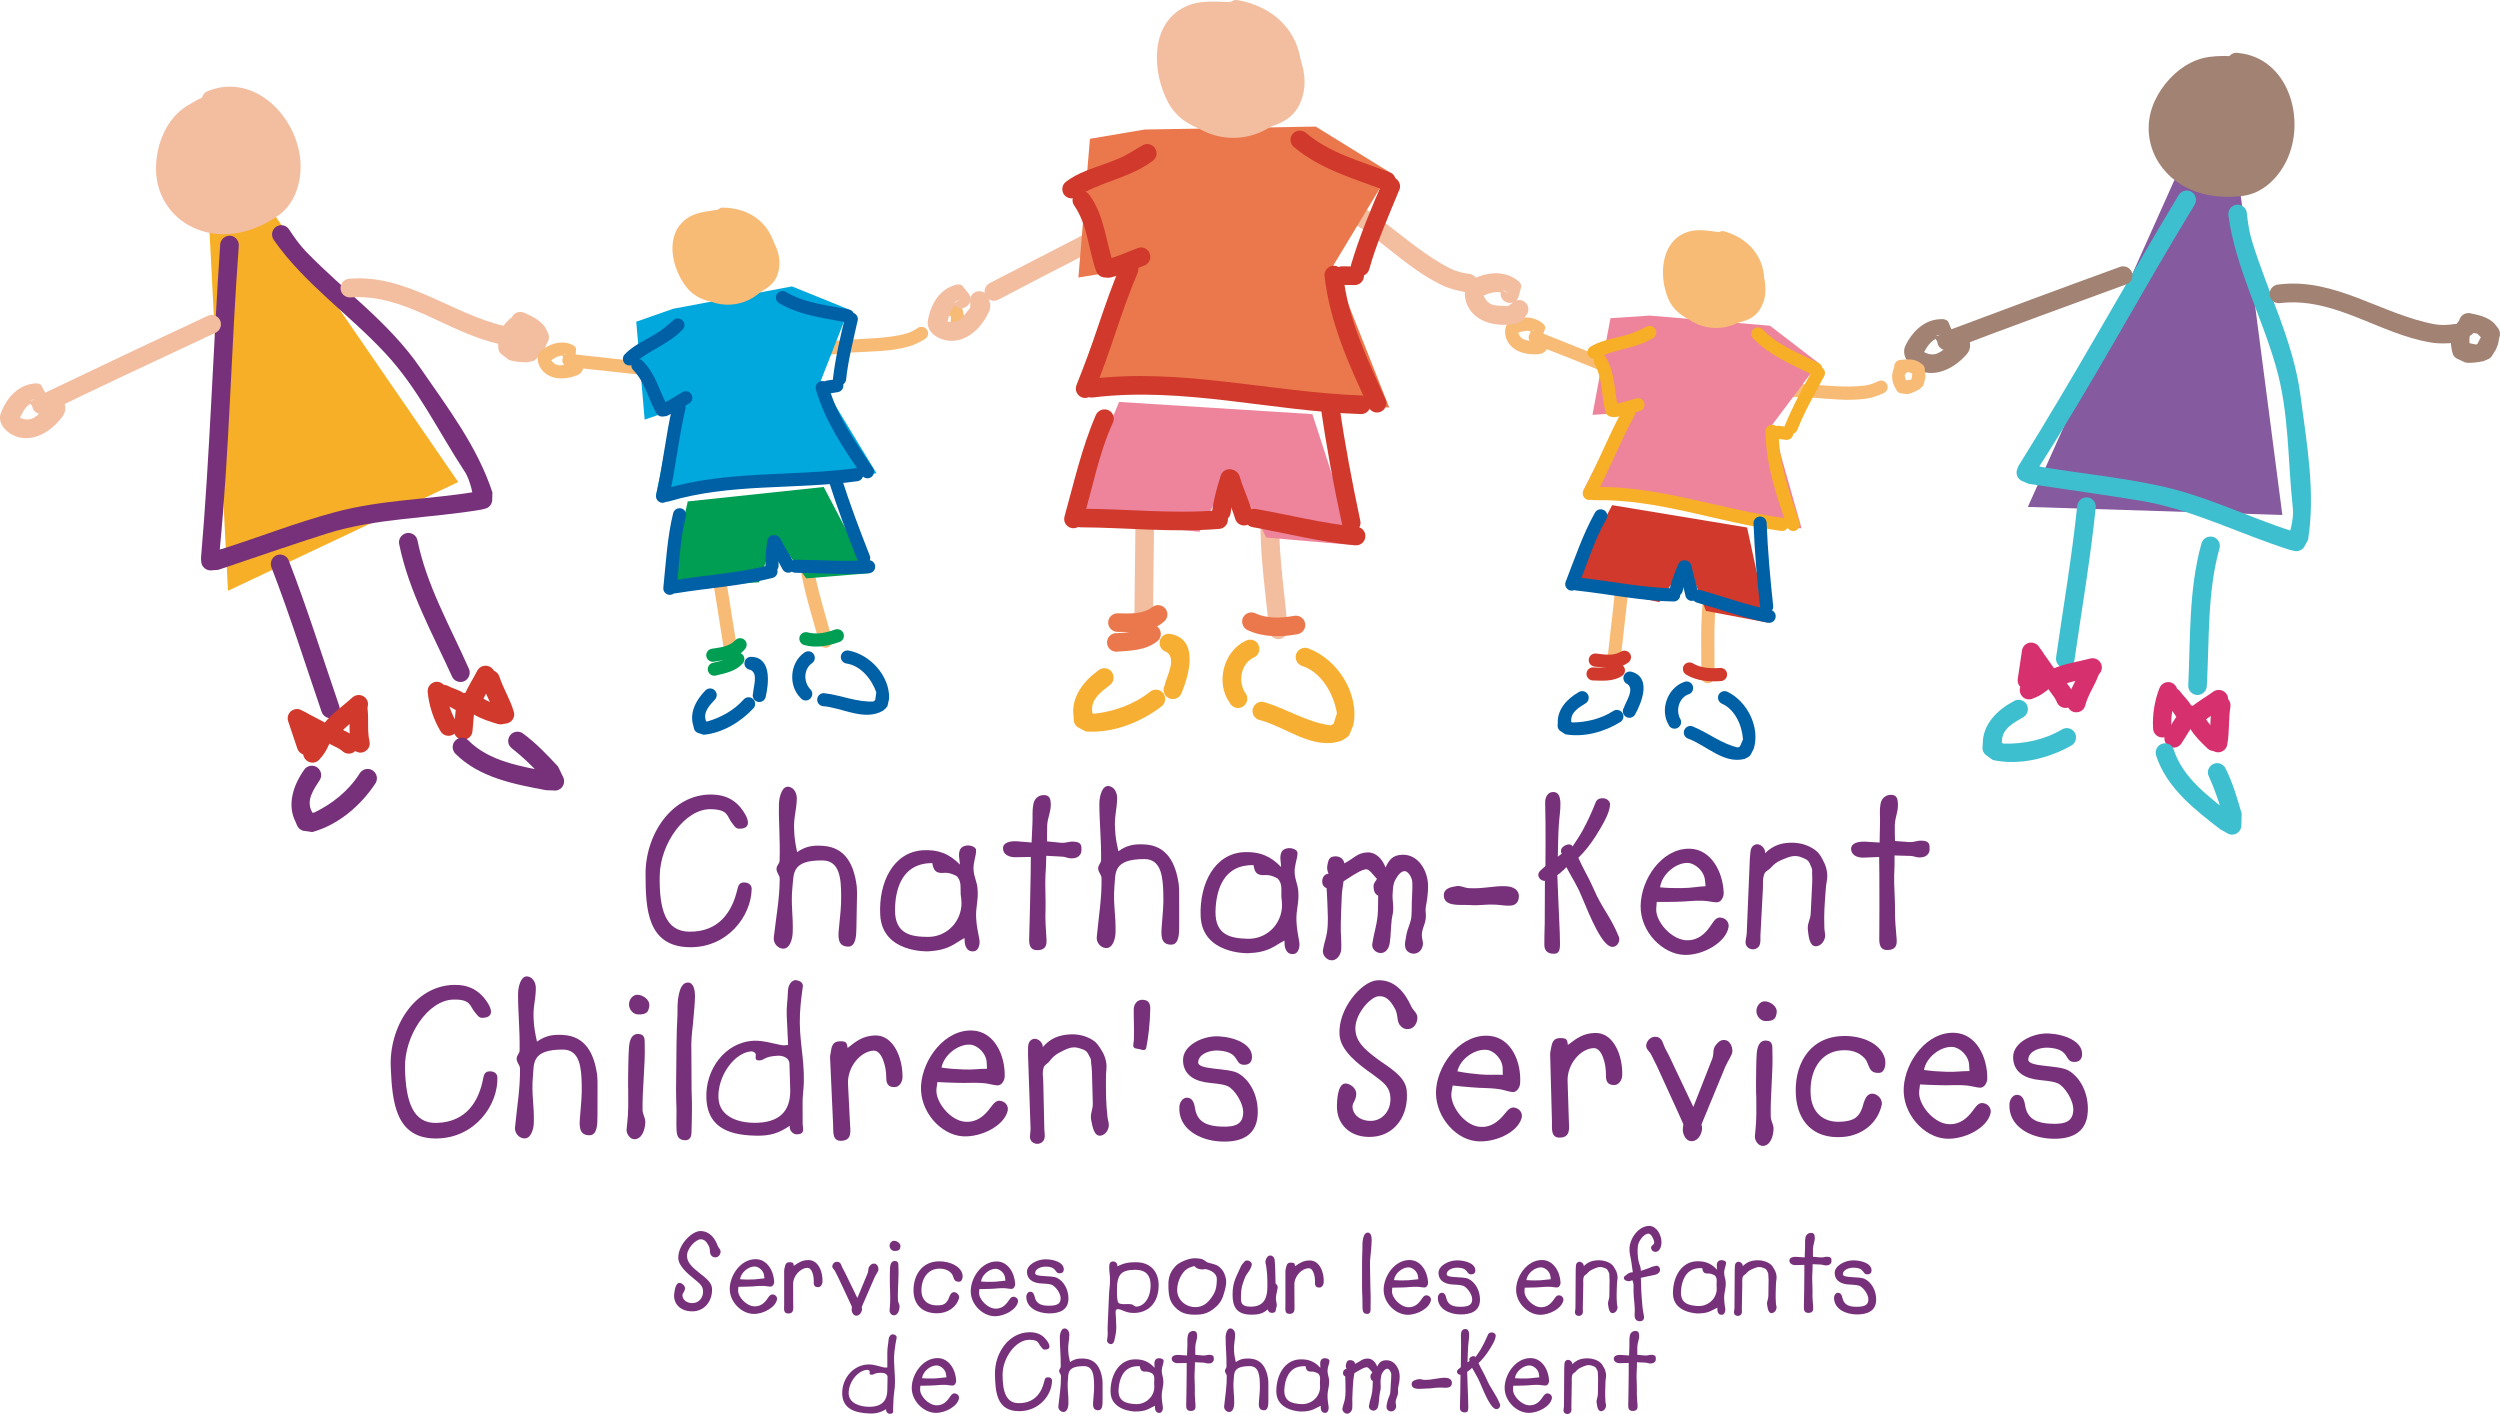 <?xml version="1.0" encoding="utf-8"?>
<!-- Generator: Adobe Illustrator 16.0.0, SVG Export Plug-In . SVG Version: 6.00 Build 0)  -->
<!DOCTYPE svg PUBLIC "-//W3C//DTD SVG 1.1//EN" "http://www.w3.org/Graphics/SVG/1.1/DTD/svg11.dtd">
<svg version="1.1" id="Layer_1" xmlns="http://www.w3.org/2000/svg" xmlns:xlink="http://www.w3.org/1999/xlink" x="0px" y="0px"
	 width="485.156px" height="274.407px" viewBox="0 0 485.156 274.407" enable-background="new 0 0 485.156 274.407"
	 xml:space="preserve">
<g>
	<polygon fill="#F6AF26" points="40.575,43.301 44.244,114.651 88.924,93.549 51.214,38.715 	"/>
	<path fill="#77317A" d="M42.743,47.301c-1.408,20.361-1.986,40.732-3.744,61.085l0.057,0.649c0.068,0.96,0.918,1.689,1.858,1.657
		l1.483-0.117c7.014-2.356,13.968-4.787,21.019-7.029c9.729-3.045,19.979-2.939,29.969-4.646l0.734-0.179
		c0.739-0.156,1.271-0.748,1.393-1.517l0.054-1.636c-2.932-8.911-8.654-16.412-14.036-24.215
		c-6.079-8.841-14.688-14.827-22.077-22.466c-1.306-1.337-2.355-2.856-3.387-4.413c-0.562-0.828-1.676-1.023-2.5-0.46
		c-0.828,0.562-1.015,1.704-0.451,2.53c5.935,8.504,14.61,14.41,21.675,22.027c6.349,6.814,10.173,14.981,15.317,22.834
		c0.687,1.008,1.03,2.127,1.357,3.286l0.46,2.036l1.395-1.517l-1.331,0.286c0.03-0.008,0.03-0.008,0.057-0.017
		c-8.993,1.467-18.179,1.507-27.073,3.924c-7.394,1.979-14.48,4.77-21.729,7.077l-2.462,0.606l1.885,1.65l-0.078-1.463
		c1.95-19.783,2.255-39.651,3.749-59.469c0.111-0.99-0.576-1.902-1.545-2.053C43.804,45.646,42.893,46.332,42.743,47.301
		L42.743,47.301z"/>
	<path fill="#F3BDA0" d="M67.905,57.717c10.682-0.815,19.011,6.921,29.043,9.046c1.615,0.351,3.273,0.346,4.946,0.252
		c0.989-0.048,1.775-0.904,1.728-1.896c-0.047-0.99-0.905-1.775-1.895-1.729c-1.285,0.142-2.605,0.155-3.869-0.126
		c-10.256-2.387-18.964-10.072-29.996-9.176c-0.986,0.019-1.793,0.836-1.775,1.823C66.07,56.918,66.892,57.726,67.905,57.717
		L67.905,57.717z"/>
	<path fill="#F3BDA0" d="M40.169,61.361c-10.999,5.125-21.94,10.323-32.902,15.559c-0.9,0.432-1.269,1.507-0.869,2.42
		c0.429,0.899,1.504,1.268,2.417,0.866c11.008-5.378,22.102-10.503,33.169-15.71c0.873-0.515,1.135-1.62,0.659-2.474
		C42.128,61.147,41.025,60.883,40.169,61.361L40.169,61.361z"/>
	<path fill="#F3BDA0" d="M99.536,61.441c-1.794,1.247-2.983,3.014-2.84,5.933l0.031,0.431c0.089,0.355,0.268,0.648,0.505,0.867
		l1.494,1.147c1.095,0.419,2.247,0.44,3.414,0.498l1.037-0.187c0.343-0.059,0.704-0.244,0.945-0.54l0.956-0.987
		c0.201-0.279,0.386-0.593,0.588-0.87l0.538-1.242c0.355-0.509,0.423-1.19,0.189-1.763l-0.561-1.147
		c-0.986-1.47-2.544-2.189-4.086-2.876c-0.893-0.437-1.978-0.044-2.415,0.854c-0.438,0.892-0.045,1.975,0.851,2.413
		c0.651,0.313,1.306,0.624,1.99,0.855l0.896,1.369l-0.104-1.165l-0.234,0.619c0,0,0,0-1.207,1.472c0,0,0,0,0.975-0.528
		c0,0,0,0-0.973,0.271l0,0c-1.767-0.771-1.767-0.771-1.767-0.771c0.479,0.857,0.479,0.857,0.479,0.857
		c0.153-1.164,0.153-1.164,0.438-1.989c0.894-0.238,1.312-0.914,2.043-1.57c0.049-1.139-0.633-1.88-1.327-2.598
		C100.25,60.747,99.536,61.441,99.536,61.441z"/>
	<path fill="#F3BDA0" d="M9.036,76.706c-0.325-0.588-0.629-1.217-0.957-1.805l-0.132-0.209c-0.371-0.254-0.818-0.358-1.265-0.271
		l-0.666,0.096c-2.861,0.552-4.813,2.95-5.815,5.54c-0.756,1.903,0.75,3.648,2.407,4.425c3.226,1.485,6.569-0.272,8.713-2.673
		c0.796-0.934,1.707-1.812,1.218-3.455c0.018-0.99-0.736-1.813-1.733-1.86c-0.999-0.042-1.825,0.708-1.87,1.706
		c-0.104,0.448-0.094,1.047-0.367,1.268c-1.332,0.952-2.248,2.659-4.694,1.61c0.584-1.277,1.22-2.506,2.748-3.146l0.564,0.065
		L5.91,77.692l1.425-0.383c-0.569,0.19-1.131,0.412-1.701,0.604c0.355,0.96,1.373,1.442,2.302,1.098
		C8.897,78.657,9.379,77.637,9.036,76.706L9.036,76.706z"/>
	<path fill="#77317A" d="M52.666,110.076c3.579,9.234,6.538,18.708,9.747,28.066c0.317,0.939,1.344,1.451,2.284,1.136
		c0.942-0.316,1.452-1.345,1.137-2.284c-3.226-9.418-6.197-18.918-9.795-28.211c-0.343-0.929-1.391-1.402-2.321-1.058
		C52.794,108.096,52.321,109.146,52.666,110.076L52.666,110.076z"/>
	<path fill="#77317A" d="M77.474,105.643c1.867,9.144,6.497,17.359,10.312,25.783c0.478,0.855,1.569,1.186,2.454,0.698
		c0.845-0.506,1.176-1.599,0.689-2.483c-3.596-8.149-8.141-16.015-9.928-24.836c-0.231-0.968-1.194-1.566-2.164-1.335
		C77.869,103.702,77.245,104.674,77.474,105.643L77.474,105.643z"/>
	<g>
		<path fill="#D0392B" d="M55.923,139.973c0.593,1.767,1.186,3.533,1.781,5.305c0.316,0.938,1.344,1.449,2.286,1.135
			c0.939-0.317,1.45-1.345,1.135-2.288c-0.593-1.766-1.188-3.533-1.782-5.299c-0.326-0.97-1.343-1.451-2.285-1.136
			C56.119,138.005,55.596,139.003,55.923,139.973L55.923,139.973z"/>
		<path fill="#D0392B" d="M57.484,141.322c1.267,0.652,2.467,1.391,3.751,2.005c0.887,0.465,1.98,0.128,2.415-0.747
			c0.463-0.882,0.127-1.979-0.757-2.44c-1.21-0.674-2.487-1.259-3.677-1.971c-0.855-0.474-1.958-0.167-2.424,0.72
			C56.293,139.755,56.628,140.848,57.484,141.322L57.484,141.322z"/>
		<path fill="#D0392B" d="M62.129,147.213c1.101-1.16,1.688-2.627,2.311-4.074c0.465-0.884,0.129-1.981-0.784-2.432
			c-0.875-0.436-1.97-0.099-2.405,0.777c-0.615,1.283-1.039,2.661-2.121,3.694c-0.548,0.814-0.328,1.949,0.491,2.495
			C60.45,148.255,61.551,148.042,62.129,147.213L62.129,147.213z"/>
		<path fill="#D0392B" d="M62.701,143.438c1.116,1.148,2.789,1.413,3.941,2.483c0.802,0.585,1.941,0.393,2.52-0.435
			c0.551-0.819,0.367-1.931-0.463-2.509c-1.094-1.093-2.76-1.323-3.836-2.455c-0.8-0.589-1.942-0.396-2.528,0.405
			C61.746,141.727,61.9,142.848,62.701,143.438L62.701,143.438z"/>
		<path fill="#D0392B" d="M65.76,142.537c1.423-1.715,3.312-2.889,4.925-4.416c0.787-0.58,0.976-1.719,0.394-2.509
			c-0.593-0.815-1.723-0.975-2.541-0.385c-1.85,1.669-3.911,3.09-5.522,4.998c-0.636,0.75-0.538,1.891,0.216,2.524
			C63.983,143.387,65.125,143.289,65.76,142.537L65.76,142.537z"/>
		<path fill="#D0392B" d="M67.756,137.806c0.213,2.243-0.151,4.556,0.435,6.771c0.173,0.986,1.116,1.622,2.076,1.46
			c0.979-0.205,1.651-1.127,1.449-2.108c-0.48-2.086-0.143-4.199-0.376-6.311c-0.048-0.999-0.878-1.768-1.876-1.716
			C68.474,135.979,67.707,136.806,67.756,137.806L67.756,137.806z"/>
	</g>
	<g>
		<path fill="#D0392B" d="M83,134.366c0.282,2.634,1.105,5.181,2.442,7.459c0.458,0.893,1.554,1.226,2.446,0.764
			c0.864-0.447,1.223-1.553,0.736-2.437c-1.204-1.878-1.808-4.053-2.042-6.26c-0.146-0.998-1.039-1.681-2.019-1.575
			C83.566,132.462,82.883,133.358,83,134.366L83,134.366z"/>
		<path fill="#D0392B" d="M85.42,136.375c1.009,0.359,1.99,0.823,2.932,1.363c0.896,0.494,1.988,0.157,2.462-0.701
			c0.463-0.883,0.156-1.983-0.729-2.449c-1.009-0.738-2.225-0.965-3.314-1.553c-0.922-0.387-1.947,0.054-2.334,0.978
			C84.048,134.934,84.496,135.987,85.42,136.375L85.42,136.375z"/>
		<path fill="#D0392B" d="M91.69,141.915c0.167-1.767,0.239-3.537,0.606-5.279c0.208-0.989-0.396-1.928-1.366-2.173
			c-0.96-0.216-1.928,0.394-2.173,1.362c-0.442,1.896-0.429,3.823-0.673,5.748c-0.082,0.978,0.624,1.853,1.613,1.963
			C90.686,143.647,91.588,142.935,91.69,141.915L91.69,141.915z"/>
		<path fill="#D0392B" d="M93.483,136.298c0.691-1.532,1.545-2.959,2.349-4.434c0.463-0.887,0.156-1.988-0.729-2.453
			c-0.856-0.474-1.959-0.166-2.46,0.699c-0.776,1.562-1.762,2.973-2.425,4.592c-0.426,0.905-0.061,1.985,0.844,2.411
			C91.947,137.579,93.02,137.187,93.483,136.298L93.483,136.298z"/>
		<path fill="#D0392B" d="M93.483,132.43c0.7,2.366,2.104,4.466,2.804,6.83c0.343,0.93,1.391,1.403,2.321,1.059
			c0.932-0.342,1.415-1.361,1.071-2.292c-0.691-2.339-2.026-4.427-2.773-6.746c-0.328-0.968-1.345-1.452-2.287-1.135
			C93.68,130.46,93.159,131.458,93.483,132.43L93.483,132.43z"/>
		<path fill="#D0392B" d="M91.96,138.655c1.465,0.869,3.063,1.379,4.681,1.852c0.981,0.273,1.967-0.281,2.25-1.232
			c0.284-0.952-0.24-1.952-1.223-2.225c-1.416-0.444-2.854-0.751-4.101-1.635c-0.888-0.462-1.969-0.097-2.424,0.816
			C90.709,137.105,91.072,138.189,91.96,138.655L91.96,138.655z"/>
	</g>
	<path fill="#77317A" d="M58.959,149.484c-2.039,2.907-3.322,6.73-1.565,10.076l0.202,0.503c0.192,0.566,0.648,0.987,1.209,1.148
		l1.771,0.26c5.063-1.352,9.514-5.193,12.339-9.537c0.474-0.858,0.193-1.967-0.673-2.471c-0.865-0.503-1.969-0.197-2.47,0.67
		c-2.112,3.346-5.321,5.881-8.788,7.553l-1.217,0.061l1.23,1.108l-0.505-1.416l0.008,0.03c-1.155-2.211,0.418-4.327,1.583-6.146
		c0.502-0.866,0.195-1.972-0.643-2.479C60.573,148.341,59.459,148.619,58.959,149.484L58.959,149.484z"/>
	<path fill="#77317A" d="M88.401,146.289c4.632,4.63,11.406,5.906,17.599,7.062l1.378,0.043c0.334,0.048,0.675,0.025,0.981-0.106
		c0.922-0.371,1.354-1.437,0.981-2.359l-1.049-2.186c-2.125-2.271-4.253-4.535-6.777-6.383c-0.773-0.599-1.931-0.462-2.519,0.336
		c-0.618,0.812-0.462,1.934,0.338,2.522c1.897,1.484,3.632,3.158,5.29,4.882l1.374,2.201l1.298-2.461l-0.741-0.039
		c-5.443-1.088-11.588-2.006-15.667-6.124c-0.715-0.713-1.845-0.683-2.55,0.064C87.654,144.445,87.697,145.606,88.401,146.289
		L88.401,146.289z"/>
	<g>
		<circle fill="#F3BDA0" cx="44.348" cy="31.123" r="13.203"/>
		<path fill="#F3BDA0" d="M41.824,19.161c-7.651-0.26-11.78,7.276-11.539,14.095c0.164,4.345,2.433,8.223,6.275,10.429
			c5.727,3.229,12.3,1.714,17.359-1.795c3.138-2.14,4.485-6.115,4.412-9.828c-0.131-8.908-8.733-18.102-17.92-14.413
			c-0.903,0.275-1.426,1.23-1.152,2.136c0.301,0.892,1.259,1.415,2.164,1.142c2.724-1.126,5.94-0.881,8.303,1.037
			c5.185,4.133,7.092,11.69,2.714,17.05c-2.716,1.241-5.278,2.767-8.404,2.976c-5.283,0.327-10.071-3.248-10.308-8.532
			c-0.239-5.014,2.321-11.21,8.283-10.859c0.949-0.047,1.67-0.862,1.622-1.811C43.585,19.836,42.771,19.114,41.824,19.161
			L41.824,19.161z"/>
	</g>
	<polygon fill="#855A9E" points="422.759,33.186 393.529,98.374 442.918,99.937 434.32,33.949 	"/>
	<path fill="#3EBFCF" d="M422.867,37.733c-10.523,17.488-20.316,35.358-31.151,52.675l-0.244,0.603
		c-0.375,0.887,0.047,1.925,0.897,2.326l1.373,0.569c7.318,1.096,14.615,2.097,21.913,3.313c10.05,1.72,19.126,6.485,28.799,9.517
		l0.734,0.169c0.73,0.201,1.472-0.085,1.929-0.711l0.794-1.435c1.45-9.269-0.23-18.55-1.468-27.95
		c-1.387-10.635-6.324-19.891-9.422-30.052c-0.55-1.787-0.794-3.618-1.003-5.474c-0.124-0.99-1.029-1.674-2.019-1.547
		c-0.99,0.126-1.678,1.056-1.554,2.046c1.408,10.274,6.444,19.484,9.265,29.482c2.548,8.958,2.232,17.971,3.235,27.302
		c0.153,1.212-0.053,2.364-0.286,3.548l-0.516,2.02l1.933-0.715l-1.318-0.35c0.029,0.006,0.029,0.006,0.06,0.01
		c-8.672-2.788-16.869-6.936-25.891-8.835c-7.48-1.609-15.063-2.35-22.564-3.598l-2.472-0.58l0.931,2.328l0.597-1.34
		c10.745-16.724,20.065-34.269,30.422-51.235c0.546-0.829,0.35-1.954-0.444-2.525C424.569,36.743,423.442,36.94,422.867,37.733
		L422.867,37.733z"/>
	<path fill="#A18273" d="M442.354,58.836c10.631-1.326,19.323,5.998,29.444,7.637c1.631,0.273,3.286,0.188,4.954,0.013
		c0.99-0.099,1.729-0.989,1.636-1.977c-0.094-0.986-0.986-1.728-1.977-1.634c-1.275,0.205-2.594,0.278-3.869,0.061
		c-10.357-1.887-19.426-9.146-30.401-7.721c-0.985,0.064-1.754,0.924-1.685,1.909C440.486,58.13,441.343,58.899,442.354,58.836
		L442.354,58.836z"/>
	<path fill="#A18273" d="M411.263,51.844c-11.401,4.145-22.758,8.369-34.134,12.633c-0.936,0.35-1.396,1.386-1.076,2.329
		c0.352,0.937,1.388,1.397,2.335,1.077c11.433-4.399,22.933-8.536,34.407-12.761c0.918-0.436,1.275-1.511,0.874-2.405
		C413.231,51.802,412.156,51.443,411.263,51.844L411.263,51.844z"/>
	<path fill="#A18273" d="M477.428,61.993c-1.485,1.605-2.271,3.584-1.507,6.404l0.12,0.415c0.161,0.328,0.4,0.575,0.678,0.738
		l1.708,0.802c1.155,0.175,2.286-0.051,3.438-0.243l0.972-0.401c0.325-0.134,0.638-0.393,0.812-0.729l0.722-1.171
		c0.137-0.315,0.252-0.661,0.389-0.978l0.26-1.326c0.239-0.571,0.157-1.255-0.191-1.763l-0.794-1
		c-1.276-1.227-2.952-1.599-4.604-1.938c-0.969-0.236-1.941,0.378-2.178,1.347c-0.237,0.969,0.377,1.941,1.346,2.176
		c0.704,0.169,1.408,0.334,2.129,0.411l1.164,1.148l-0.349-1.116l-0.099,0.653c0,0,0,0-0.861,1.693c0,0,0,0,0.841-0.725
		c0,0,0,0-0.897,0.474l0,0c-1.885-0.371-1.885-0.371-1.885-0.371c0.648,0.734,0.648,0.734,0.648,0.734
		c-0.099-1.17-0.099-1.17,0-2.036c0.822-0.426,1.088-1.176,1.663-1.972c-0.196-1.122-1.02-1.703-1.851-2.253
		C477.978,61.164,477.428,61.993,477.428,61.993z"/>
	<path fill="#A18273" d="M378.909,64.417c-0.27-0.615-0.521-1.268-0.794-1.882L378,62.318c-0.344-0.288-0.78-0.432-1.233-0.386
		l-0.674,0.038c-2.896,0.301-5.053,2.519-6.277,5.011c-0.917,1.831,0.432,3.702,2.015,4.618c3.084,1.762,6.567,0.302,8.91-1.904
		c0.879-0.856,1.859-1.654,1.519-3.333c0.103-0.984-0.575-1.873-1.566-2.004c-0.994-0.134-1.881,0.546-2.014,1.537
		c-0.141,0.438-0.183,1.034-0.474,1.227c-1.408,0.837-2.472,2.453-4.817,1.196c0.695-1.222,1.434-2.389,3.012-2.895l0.555,0.115
		l-1.241-0.415l1.451-0.255c-0.584,0.141-1.16,0.312-1.746,0.452c0.27,0.986,1.242,1.557,2.198,1.293
		C378.602,66.345,379.173,65.373,378.909,64.417L378.909,64.417z"/>
	<path fill="#3EBFCF" d="M403.113,98.137c-1.02,9.853-2.701,19.633-4.105,29.426c-0.149,0.981,0.534,1.904,1.516,2.051
		c0.98,0.147,1.907-0.534,2.053-1.518c1.416-9.853,3.098-19.663,4.126-29.571c0.119-0.986-0.598-1.887-1.583-2.002
		C404.129,96.433,403.228,97.151,403.113,98.137L403.113,98.137z"/>
	<path fill="#3EBFCF" d="M427.214,105.49c-2.5,8.989-2.116,18.412-2.561,27.649c0.035,0.979,0.858,1.771,1.869,1.738
		c0.981-0.063,1.775-0.888,1.742-1.896c0.511-8.892,0.046-17.964,2.469-26.63c0.24-0.969-0.345-1.937-1.313-2.173
		C428.452,103.941,427.454,104.52,427.214,105.49L427.214,105.49z"/>
	<g>
		<path fill="#D7306F" d="M392.393,126.237c-0.272,1.844-0.551,3.687-0.827,5.53c-0.145,0.981,0.537,1.907,1.519,2.053
			c0.981,0.148,1.903-0.535,2.049-1.515c0.277-1.847,0.556-3.69,0.831-5.533c0.15-1.012-0.536-1.906-1.519-2.051
			C393.464,124.573,392.547,125.224,392.393,126.237L392.393,126.237z"/>
		<path fill="#D7306F" d="M393.175,128.148c0.827,1.156,1.562,2.36,2.423,3.495c0.577,0.814,1.703,1.016,2.487,0.433
			c0.819-0.577,1.017-1.703,0.439-2.52c-0.772-1.147-1.638-2.251-2.376-3.427c-0.546-0.811-1.665-1.04-2.484-0.461
			C392.825,126.211,392.624,127.337,393.175,128.148L393.175,128.148z"/>
		<path fill="#D7306F" d="M394.625,135.509c1.506-0.533,2.697-1.57,3.912-2.576c0.816-0.578,1.013-1.701,0.406-2.523
			c-0.581-0.784-1.707-0.985-2.493-0.4c-1.135,0.861-2.137,1.898-3.57,2.32c-0.863,0.479-1.178,1.589-0.701,2.449
			C392.655,135.671,393.729,135.983,394.625,135.509L394.625,135.509z"/>
		<path fill="#D7306F" d="M396.852,132.408c0.471,1.531,1.839,2.526,2.378,4.007c0.447,0.887,1.548,1.233,2.44,0.76
			c0.863-0.479,1.208-1.554,0.734-2.443c-0.482-1.471-1.856-2.439-2.301-3.934c-0.442-0.886-1.548-1.236-2.436-0.788
			C396.78,130.453,396.409,131.52,396.852,132.408L396.852,132.408z"/>
		<path fill="#D7306F" d="M399.984,133c2.051-0.879,4.268-1.062,6.398-1.688c0.965-0.16,1.651-1.09,1.493-2.055
			c-0.154-0.999-1.093-1.655-2.087-1.499c-2.406,0.641-4.891,0.971-7.19,1.931c-0.909,0.382-1.345,1.441-0.96,2.351
			C398.017,132.949,399.077,133.38,399.984,133L399.984,133z"/>
		<path fill="#D7306F" d="M403.916,129.698c-0.828,2.095-2.207,3.985-2.693,6.22c-0.299,0.962,0.252,1.956,1.183,2.247
			c0.964,0.267,1.983-0.249,2.249-1.213c0.524-2.078,1.787-3.808,2.538-5.79c0.41-0.913,0.025-1.973-0.888-2.384
			C405.388,128.395,404.33,128.784,403.916,129.698L403.916,129.698z"/>
	</g>
	<g>
		<path fill="#D7306F" d="M419.055,133.576c-0.947,2.477-1.373,5.116-1.226,7.753c0.005,1.004,0.83,1.798,1.832,1.793
			c0.973-0.003,1.797-0.823,1.762-1.83c-0.213-2.224,0.238-4.433,1.038-6.503c0.324-0.957-0.162-1.973-1.08-2.321
			C420.425,132.142,419.409,132.628,419.055,133.576L419.055,133.576z"/>
		<path fill="#D7306F" d="M420.293,136.469c0.734,0.776,1.396,1.639,1.987,2.548c0.577,0.845,1.699,1.046,2.514,0.495
			c0.814-0.576,1.046-1.695,0.466-2.513c-0.559-1.119-1.541-1.874-2.24-2.891c-0.649-0.763-1.759-0.84-2.526-0.195
			C419.729,134.558,419.649,135.701,420.293,136.469L420.293,136.469z"/>
		<path fill="#D7306F" d="M423.353,144.253c0.955-1.498,1.826-3.039,2.945-4.422c0.635-0.789,0.528-1.898-0.229-2.561
			c-0.755-0.626-1.895-0.524-2.556,0.228c-1.254,1.484-2.12,3.209-3.213,4.809c-0.521,0.832-0.29,1.934,0.538,2.482
			C421.672,145.341,422.797,145.115,423.353,144.253L423.353,144.253z"/>
		<path fill="#D7306F" d="M427.508,140.071c1.312-1.05,2.719-1.932,4.11-2.879c0.814-0.577,1.046-1.698,0.465-2.514
			c-0.545-0.812-1.664-1.04-2.51-0.496c-1.399,1.035-2.918,1.839-4.245,2.979c-0.789,0.614-0.96,1.74-0.351,2.534
			C425.554,140.511,426.689,140.652,427.508,140.071L427.508,140.071z"/>
		<path fill="#D7306F" d="M429.271,136.627c-0.457,2.423-0.162,4.933-0.619,7.355c-0.115,0.988,0.603,1.888,1.588,2.003
			c0.986,0.12,1.878-0.567,1.997-1.555c0.449-2.397,0.209-4.863,0.603-7.271c0.148-1.012-0.539-1.904-1.52-2.05
			C430.338,134.963,429.42,135.616,429.271,136.627L429.271,136.627z"/>
		<path fill="#D7306F" d="M425.077,141.47c0.909,1.446,2.099,2.629,3.324,3.785c0.752,0.688,1.882,0.645,2.564-0.071
			c0.688-0.718,0.674-1.849-0.072-2.536c-1.062-1.041-2.198-1.97-2.911-3.323c-0.575-0.815-1.707-0.986-2.526-0.38
			C424.672,139.524,424.5,140.655,425.077,141.47L425.077,141.47z"/>
	</g>
	<path fill="#3EBFCF" d="M390.768,136.085c-3.137,1.659-6.025,4.48-5.983,8.257l-0.047,0.542c-0.09,0.592,0.128,1.174,0.555,1.57
		l1.456,1.041c5.123,1.102,10.834-0.295,15.328-2.872c0.811-0.55,1.07-1.663,0.524-2.504c-0.541-0.846-1.659-1.071-2.506-0.53
		c-3.4,2.015-7.411,2.812-11.26,2.724l-1.111-0.504l0.589,1.549l0.192-1.494l-0.003,0.031c-0.022-2.497,2.342-3.661,4.207-4.75
		c0.84-0.543,1.071-1.665,0.559-2.5C392.726,135.803,391.609,135.542,390.768,136.085L390.768,136.085z"/>
	<path fill="#3EBFCF" d="M418.432,146.647c2.019,6.234,7.464,10.454,12.452,14.305l1.208,0.665c0.277,0.196,0.589,0.333,0.922,0.354
		c0.99,0.085,1.859-0.666,1.95-1.655l0.061-2.424c-0.863-2.987-1.721-5.975-3.129-8.771c-0.415-0.883-1.507-1.289-2.395-0.846
		c-0.917,0.441-1.293,1.512-0.846,2.398c1.009,2.19,1.793,4.465,2.484,6.755l0.218,2.587l2.278-1.604l-0.644-0.367
		c-4.349-3.453-9.4-7.068-11.159-12.59c-0.312-0.958-1.332-1.446-2.296-1.104C418.607,144.667,418.116,145.72,418.432,146.647
		L418.432,146.647z"/>
	<g>
		<path fill="#A18273" d="M429.711,37.118c7.207,1.081,13.933-3.887,15.012-11.099c1.08-7.212-3.892-13.933-11.099-15.012
			c-7.213-1.081-13.934,3.887-15.013,11.099C417.528,29.318,422.5,36.04,429.711,37.118z"/>
		<path fill="#A18273" d="M434.866,12.266c-6.695-3.716-13.8,1.109-16.693,7.292c-1.831,3.94-1.579,8.427,0.841,12.143
			c3.623,5.482,10.165,7.125,16.267,6.307c3.768-0.474,6.78-3.404,8.406-6.742c3.944-7.988,0.471-20.091-9.392-20.992
			c-0.927-0.166-1.827,0.448-1.997,1.379c-0.138,0.931,0.477,1.831,1.403,2.001c2.94,0.237,5.692,1.92,6.923,4.702
			c2.734,6.043,0.989,13.638-5.349,16.416c-2.982-0.131-5.961,0.06-8.836-1.182c-4.853-2.112-7.485-7.477-5.293-12.288
			c2.074-4.572,7.174-8.921,12.324-5.896c0.867,0.391,1.877-0.006,2.267-0.872C436.125,13.667,435.728,12.655,434.866,12.266
			L434.866,12.266z"/>
	</g>
	<path fill="#F7BB76" d="M155.154,71.065c6.424-3.99,14.163-1.861,21.14-3.803c1.126-0.307,2.164-0.849,3.181-1.454
		c0.605-0.355,0.817-1.144,0.464-1.751c-0.352-0.604-1.146-0.818-1.75-0.464c-0.759,0.507-1.581,0.947-2.463,1.182
		c-7.204,1.85-15.165-0.129-21.785,4.032c-0.611,0.333-0.85,1.108-0.517,1.72C153.745,71.164,154.522,71.402,155.154,71.065
		L155.154,71.065z"/>
	<path fill="#F7BB76" d="M136.092,71.527c-8.509-1.004-17.013-1.939-25.542-2.86c-0.702-0.077-1.321,0.434-1.418,1.131
		c-0.078,0.7,0.432,1.323,1.13,1.419c8.609,0.852,17.176,1.894,25.757,2.867c0.717,0.016,1.285-0.552,1.314-1.241
		C137.349,72.126,136.784,71.56,136.092,71.527L136.092,71.527z"/>
	<path fill="#F7BB76" d="M137.083,105.873c1.405,6.854,2.355,13.797,3.49,20.691c0.109,0.692,0.764,1.166,1.457,1.06
		c0.694-0.11,1.17-0.769,1.061-1.46c-1.145-6.934-2.095-13.899-3.51-20.794c-0.13-0.687-0.804-1.14-1.491-1.01
		C137.402,104.512,136.95,105.186,137.083,105.873L137.083,105.873z"/>
	<path fill="#F7BB76" d="M154.876,105.703c0.227,6.584,2.488,12.849,4.152,19.163c0.232,0.649,0.956,1.009,1.629,0.773
		c0.645-0.251,1.006-0.978,0.769-1.647c-1.545-6.099-3.788-12.105-3.999-18.46c-0.047-0.7-0.645-1.229-1.349-1.182
		C155.38,104.397,154.83,104.999,154.876,105.703L154.876,105.703z"/>
	<polygon fill="#009E53" points="133.467,97.308 129.673,114.079 147.305,113.003 150.305,103.847 156.473,112.241 168.632,111.242 
		159.854,94.505 	"/>
	<polygon fill="#00A8DE" points="123.471,62.43 125.105,81.434 130.651,79.522 127.318,96.09 170.098,91.851 159.248,73.984 
		164.716,60.047 153.69,55.58 130.643,59.919 	"/>
	<g>
		<path fill="#F7BB76" d="M142.71,59.018c5.086-0.806,8.555-5.582,7.749-10.668c-0.804-5.082-5.581-8.557-10.665-7.75
			c-5.084,0.807-8.554,5.582-7.751,10.669C132.85,56.355,137.624,59.825,142.71,59.018z"/>
		<path fill="#F7BB76" d="M140.179,40.587c-2.378,0.415-4.923,0.392-6.942,1.856c-4.353,3.154-2.885,9.597-0.032,13.278
			c2.871,3.676,8.434,3.632,12.509,1.803c2.103-0.935,4.356-1.895,5.171-4.217c1.392-3.963-1.218-7.819-4.036-10.535
			c-1.79-1.754-4.196-2.496-6.657-2.478c-0.637,0.023-1.114,0.565-1.092,1.201c0.025,0.637,0.567,1.132,1.204,1.093
			c4.873,0.021,8.74,4.958,8.627,9.631c-2.781,4.13-9.664,5.881-13.537,2.376c-2.443-2.191-3.169-5.781-2.084-8.747
			c1.024-2.842,4.63-2.5,7.229-2.989c0.625-0.101,1.056-0.692,0.955-1.315C141.396,40.92,140.803,40.49,140.179,40.587
			L140.179,40.587z"/>
	</g>
	<path fill="#F7BB76" d="M180.949,60.357c-0.482,1.47-0.398,2.971,0.923,4.554l0.2,0.23c0.204,0.164,0.428,0.252,0.656,0.273
		l1.33,0.013c0.796-0.23,1.454-0.71,2.136-1.173l0.504-0.546c0.17-0.182,0.294-0.44,0.303-0.709l0.12-0.96
		c-0.005-0.242-0.034-0.499-0.039-0.741l-0.227-0.931c-0.016-0.437-0.268-0.849-0.644-1.072l-0.803-0.41
		c-1.182-0.409-2.368-0.15-3.526,0.119c-0.692,0.134-1.134,0.816-1.001,1.508c0.137,0.691,0.817,1.135,1.506,0.999
		c0.504-0.101,1.003-0.202,1.487-0.366l1.085,0.391l-0.552-0.61l0.13,0.448c0,0,0,0-0.052,1.34c0,0,0,0,0.323-0.712
		c0,0,0,0-0.434,0.566l0,0c-1.322,0.32-1.322,0.32-1.322,0.32c0.635,0.28,0.635,0.28,0.635,0.28
		c-0.409-0.725-0.409-0.725-0.601-1.308c0.403-0.516,0.351-1.077,0.486-1.754c-0.46-0.663-1.161-0.793-1.857-0.901
		C181.056,59.667,180.949,60.357,180.949,60.357z"/>
	<path fill="#F7BB76" d="M111.692,69.197c0.023-0.475,0.073-0.966,0.096-1.439l-0.002-0.174c-0.127-0.296-0.358-0.521-0.659-0.637
		l-0.437-0.188c-1.922-0.733-3.988-0.013-5.549,1.169c-1.161,0.863-0.905,2.472-0.196,3.552c1.387,2.089,4.047,2.273,6.226,1.63
		c0.825-0.268,1.697-0.457,2.014-1.628c0.377-0.586,0.229-1.36-0.352-1.759c-0.583-0.399-1.36-0.253-1.756,0.33
		c-0.229,0.231-0.444,0.596-0.691,0.625c-1.153,0.08-2.337,0.765-3.416-0.773c0.825-0.551,1.662-1.053,2.818-0.871l0.314,0.247
		l-0.655-0.653l0.999,0.299c-0.414-0.098-0.833-0.173-1.246-0.27c-0.141,0.71,0.291,1.375,0.978,1.517
		C110.885,70.314,111.553,69.883,111.692,69.197L111.692,69.197z"/>
	<g>
		<path fill="#0060A6" d="M130.728,62.097c-0.625,0.529-1.227,1.075-1.877,1.587c-2.463,1.96-5.486,2.826-7.602,5.074
			c-0.504,0.488-0.48,1.301,0.006,1.805c0.506,0.481,1.323,0.481,1.802-0.028c2.82-2.551,6.64-3.694,9.314-6.483
			c0.551-0.453,0.619-1.259,0.146-1.807C132.064,61.715,131.26,61.647,130.728,62.097L130.728,62.097z"/>
		<path fill="#0060A6" d="M122.867,71.79c2.284,2.326,2.93,5.599,4.485,8.364c0.333,0.615,1.084,0.859,1.72,0.545
			c0.64-0.316,0.884-1.087,0.569-1.7c-1.652-2.988-2.404-6.502-4.943-8.958c-0.491-0.525-1.288-0.529-1.792-0.038
			C122.4,70.467,122.381,71.287,122.867,71.79L122.867,71.79z"/>
		<path fill="#0060A6" d="M129.58,80.64c1.464-0.661,2.808-1.542,4.184-2.36c0.587-0.374,0.783-1.158,0.413-1.745
			c-0.354-0.609-1.14-0.806-1.746-0.432c-1.34,0.77-2.594,1.679-4.027,2.271c-0.612,0.334-0.855,1.104-0.543,1.721
			C128.198,80.729,128.966,80.973,129.58,80.64L129.58,80.64z"/>
		<path fill="#0060A6" d="M130.534,78.788c-1.376,5.702-1.883,11.587-3.215,17.303c-0.127,0.688,0.362,1.34,1.05,1.469
			c0.683,0.105,1.339-0.365,1.463-1.069c1.322-5.629,1.81-11.381,3.158-16.994c0.193-0.673-0.199-1.385-0.874-1.58
			C131.44,77.721,130.728,78.114,130.534,78.788L130.534,78.788z"/>
		<path fill="#0060A6" d="M129.832,97.304c11.884-3.559,24.392-2.25,36.532-3.913c0.7-0.069,1.22-0.713,1.152-1.408
			c-0.088-0.695-0.703-1.201-1.404-1.135c-12.336,1.655-25.048,0.401-37.095,4.028c-0.67,0.235-1.028,0.955-0.793,1.629
			C128.437,97.181,129.158,97.518,129.832,97.304L129.832,97.304z"/>
		<path fill="#0060A6" d="M158.312,75.53c1.771,6.169,5.463,11.69,9.128,16.914c0.487,0.503,1.283,0.508,1.788,0.019
			c0.503-0.488,0.525-1.307,0.034-1.811c-3.296-4.938-6.889-9.981-8.471-15.751c-0.17-0.682-0.859-1.088-1.543-0.917
			C158.568,74.159,158.139,74.849,158.312,75.53L158.312,75.53z"/>
		<path fill="#0060A6" d="M160.894,76.369c0.567-0.09,1.135-0.179,1.7-0.269c0.691-0.112,1.167-0.769,1.061-1.46
			c-0.111-0.69-0.768-1.168-1.459-1.057c-0.567,0.089-1.134,0.179-1.699,0.267c-0.691,0.113-1.168,0.765-1.058,1.461
			C159.547,76.002,160.202,76.477,160.894,76.369L160.894,76.369z"/>
		<path fill="#0060A6" d="M164.201,73.63c0.406-3.827,1.369-7.507,2.197-11.25c0.26-0.663-0.094-1.404-0.755-1.643
			c-0.661-0.24-1.379,0.111-1.621,0.751c-0.97,3.938-1.891,7.891-2.368,11.923c-0.064,0.696,0.463,1.302,1.164,1.383
			C163.514,74.859,164.141,74.329,164.201,73.63L164.201,73.63z"/>
		<path fill="#0060A6" d="M164.716,60.047c-4.194-0.819-8.575-1.2-12.306-3.448c-0.648-0.304-1.405-0.036-1.712,0.594
			c-0.31,0.631-0.038,1.382,0.59,1.691c3.96,2.319,8.576,2.835,13.011,3.68c0.682,0.107,1.339-0.362,1.468-1.049
			C165.869,60.81,165.4,60.153,164.716,60.047L164.716,60.047z"/>
	</g>
	<g>
		<path fill="#0060A6" d="M130.643,99.561c-1.163,4.743-1.417,9.664-1.917,14.518c-0.062,0.696,0.465,1.302,1.183,1.36
			c0.695,0.039,1.299-0.485,1.361-1.185c0.614-4.678,0.614-9.428,1.843-14.031c0.171-0.669-0.222-1.382-0.893-1.556
			C131.526,98.5,130.835,98.887,130.643,99.561L130.643,99.561z"/>
		<path fill="#0060A6" d="M131.129,115.137c6.243-1.032,12.573-1.392,18.729-2.966c0.692-0.133,1.144-0.807,1.012-1.494
			c-0.151-0.687-0.824-1.139-1.515-1.007c-6.116,1.571-12.426,1.904-18.623,2.95c-0.691,0.109-1.169,0.767-1.059,1.458
			C129.783,114.77,130.438,115.246,131.129,115.137L131.129,115.137z"/>
		<path fill="#0060A6" d="M151.093,109.783c-0.065-1.517,0.122-3.03,0.315-4.521c0.083-0.702-0.403-1.335-1.104-1.414
			c-0.702-0.087-1.334,0.401-1.415,1.104c-0.219,1.604-0.393,3.222-0.351,4.849c0,0.688,0.585,1.264,1.293,1.259
			C150.521,111.056,151.099,110.49,151.093,109.783L151.093,109.783z"/>
		<path fill="#0060A6" d="M149.209,105.757c0.751,1.624,1.839,3.065,2.633,4.683c0.315,0.636,1.085,0.878,1.702,0.566
			c0.638-0.316,0.881-1.083,0.566-1.724c-0.813-1.613-1.863-3.082-2.661-4.716c-0.338-0.636-1.103-0.856-1.715-0.524
			C149.098,104.379,148.877,105.148,149.209,105.757L149.209,105.757z"/>
		<path fill="#0060A6" d="M154.385,111.151c4.758,0.044,9.489,0.457,14.247,0.091c0.706-0.025,1.254-0.632,1.208-1.332
			c-0.026-0.703-0.63-1.254-1.33-1.207c-4.72,0.337-9.426-0.057-14.139-0.086c-0.71,0.006-1.267,0.567-1.262,1.276
			S153.677,111.158,154.385,111.151L154.385,111.151z"/>
		<path fill="#0060A6" d="M168.771,107.779c-1.973-5-3.867-10.03-5.493-15.147c-0.216-0.674-0.942-1.054-1.597-0.845
			c-0.676,0.216-1.054,0.942-0.842,1.597c1.66,5.198,3.546,10.318,5.596,15.387c0.275,0.645,1.033,0.957,1.68,0.683
			C168.757,109.178,169.066,108.42,168.771,107.779L168.771,107.779z"/>
	</g>
	<g>
		<path fill="#0060A6" d="M136.835,134.054c-1.759,1.784-3.103,4.298-2.271,6.832l0.081,0.375c0.064,0.419,0.335,0.765,0.708,0.939
			l1.199,0.393c3.687-0.347,7.237-2.501,9.712-5.193c0.431-0.541,0.367-1.348-0.177-1.801c-0.544-0.447-1.348-0.368-1.798,0.179
			c-1.865,2.078-4.395,3.47-7.007,4.225l-0.853-0.098l0.724,0.917l-0.188-1.045l0.004,0.021c-0.546-1.678,0.798-2.966,1.824-4.098
			c0.451-0.542,0.365-1.349-0.156-1.8C138.093,133.448,137.287,133.513,136.835,134.054L136.835,134.054z"/>
		<path fill="#0060A6" d="M145.629,129.996c1.553,0.7,0.586,3.153,0.51,4.566c-0.22,0.657,0.135,1.396,0.812,1.609
			c0.658,0.22,1.379-0.129,1.613-0.812c0.647-2.705,1.204-7.736-2.709-7.892c-0.721-0.059-1.327,0.445-1.387,1.167
			C144.409,129.33,144.933,129.936,145.629,129.996L145.629,129.996z"/>
		<path fill="#0060A6" d="M156.008,126.698c-2.737,1.981-3.051,6.374-0.66,8.726c0.413,0.56,1.206,0.692,1.782,0.257
			c0.555-0.433,0.666-1.226,0.256-1.784c-1.489-1.396-1.531-4.101,0.303-5.27c0.531-0.452,0.576-1.255,0.123-1.805
			C157.364,126.29,156.562,126.245,156.008,126.698L156.008,126.698z"/>
		<path fill="#0060A6" d="M159.601,137.029c3.849,0.272,8.086,2.999,11.773,0.887l0.544-0.494c0.185-0.18,0.325-0.393,0.369-0.661
			l0.26-1.2c0.125-4.365-3.653-8.538-7.86-9.311c-0.687-0.128-1.347,0.319-1.493,1.011c-0.128,0.686,0.32,1.346,1.009,1.494
			c2.81,0.371,4.977,3.06,5.854,5.607l-0.262,1.869l0.367-0.657l-0.681,0.58c0.062-0.013,0.126-0.022,0.189-0.029
			c-3.302,0.199-6.357-1.187-9.562-1.584c-0.687-0.148-1.348,0.299-1.498,0.99C158.463,136.222,158.912,136.879,159.601,137.029
			L159.601,137.029z"/>
	</g>
	<path fill="#009E53" d="M138.521,128.414c2.141-0.339,4.473-0.535,6.023-2.415c0.48-0.507,0.483-1.303-0.025-1.802
		c-0.508-0.478-1.323-0.478-1.802,0.025c-1.194,1.288-2.979,1.42-4.594,1.675c-0.692,0.108-1.17,0.767-1.059,1.458
		C137.174,128.045,137.829,128.523,138.521,128.414L138.521,128.414z"/>
	<path fill="#009E53" d="M138.823,131.12c1.881-0.471,3.87-0.807,5.246-2.294c0.504-0.49,0.527-1.287,0.037-1.812
		c-0.49-0.503-1.307-0.503-1.809-0.015c-1.105,0.885-2.498,1.342-3.875,1.603c-0.691,0.109-1.17,0.768-1.059,1.458
		C137.475,130.75,138.129,131.229,138.823,131.12L138.823,131.12z"/>
	<path fill="#009E53" d="M156.136,125.195c2.249,0.611,4.67,0.162,6.822-0.632c0.65-0.25,0.982-0.991,0.731-1.639
		c-0.257-0.669-0.974-0.984-1.645-0.75c-1.688,0.609-3.598,1.041-5.38,0.529c-0.689-0.149-1.369,0.304-1.521,0.973
		C155.015,124.363,155.446,125.046,156.136,125.195L156.136,125.195z"/>
	<path fill="#F7BB76" d="M340.759,78.519c6.87-3.165,14.287-0.1,21.452-1.165c1.156-0.163,2.253-0.575,3.336-1.051
		c0.645-0.275,0.952-1.035,0.676-1.68c-0.274-0.645-1.033-0.951-1.678-0.674c-0.815,0.409-1.687,0.742-2.591,0.866
		c-7.377,0.947-15.033-1.995-22.113,1.313c-0.648,0.257-0.98,0.999-0.725,1.644C339.351,78.447,340.094,78.78,340.759,78.519
		L340.759,78.519z"/>
	<path fill="#F7BB76" d="M322.269,73.885c-7.938-3.235-15.883-6.405-23.858-9.568c-0.652-0.26-1.387,0.065-1.668,0.711
		c-0.261,0.656,0.068,1.391,0.713,1.672c8.069,3.115,16.049,6.4,24.059,9.632c0.687,0.203,1.387-0.19,1.6-0.848
		C323.32,74.796,322.927,74.099,322.269,73.885L322.269,73.885z"/>
	<path fill="#F7BB76" d="M314.063,107.251c-0.468,6.979-1.407,13.924-2.15,20.871c-0.082,0.696,0.426,1.331,1.122,1.409
		c0.695,0.08,1.331-0.426,1.408-1.123c0.752-6.988,1.69-13.955,2.164-20.975c0.06-0.698-0.471-1.312-1.17-1.374
		C314.738,106.027,314.119,106.554,314.063,107.251L314.063,107.251z"/>
	<path fill="#F7BB76" d="M331.26,111.83c-1.536,6.408-1.028,13.048-1.105,19.578c0.048,0.689,0.648,1.23,1.361,1.179
		c0.691-0.068,1.23-0.671,1.182-1.383c0.137-6.288-0.422-12.677,1.068-18.855c0.144-0.689-0.296-1.358-0.982-1.5
		C332.093,110.706,331.401,111.138,331.26,111.83L331.26,111.83z"/>
	<polygon fill="#D0392B" points="312.864,98.035 304.736,113.183 322.013,116.852 327.348,108.823 331.055,118.559 343.042,120.835 
		339.043,102.37 	"/>
	<polygon fill="#ED849B" points="312.528,61.751 309.037,80.504 314.891,80.141 307.262,95.22 349.622,102.541 343.93,82.429 
		352.917,70.451 343.482,63.207 320.11,61.242 	"/>
	<g>
		<circle fill="#F7BB76" cx="333.032" cy="54.329" r="9.324"/>
		<path fill="#F7BB76" d="M334.456,45.156c-2.401-0.232-4.852-0.937-7.186-0.062c-5.034,1.878-5.338,8.479-3.57,12.789
			c1.787,4.31,7.16,5.747,11.575,5.069c2.275-0.337,4.704-0.661,6.107-2.683c2.398-3.449,0.912-7.861-1.08-11.23
			c-1.259-2.168-3.379-3.528-5.756-4.163c-0.619-0.147-1.225,0.247-1.374,0.866c-0.146,0.62,0.248,1.242,0.87,1.373
			c4.69,1.319,7.101,7.11,5.744,11.586c-3.781,3.236-10.883,3.086-13.677-1.317c-1.771-2.767-1.51-6.422,0.324-8.991
			c1.741-2.463,5.125-1.175,7.763-0.951c0.626,0.072,1.203-0.385,1.271-1.014C335.541,45.797,335.083,45.225,334.456,45.156
			L334.456,45.156z"/>
	</g>
	<path fill="#F7BB76" d="M367.681,71.078c-0.656,1.397-0.764,2.897,0.355,4.635l0.17,0.25c0.179,0.185,0.393,0.304,0.614,0.354
		l1.318,0.175c0.819-0.13,1.532-0.525,2.266-0.903l0.568-0.478c0.191-0.157,0.346-0.396,0.39-0.664l0.233-0.94
		c0.025-0.241,0.029-0.499,0.055-0.738l-0.11-0.952c0.038-0.435-0.162-0.879-0.508-1.143l-0.746-0.504
		c-1.119-0.553-2.33-0.444-3.513-0.32c-0.704,0.05-1.225,0.67-1.178,1.374c0.048,0.701,0.67,1.225,1.37,1.178
		c0.512-0.038,1.02-0.078,1.524-0.179l1.027,0.521l-0.474-0.675l0.072,0.461c0,0,0,0-0.218,1.322c0,0,0,0,0.411-0.664
		c0,0,0,0-0.5,0.507l0,0c-1.353,0.154-1.353,0.154-1.353,0.154c0.597,0.356,0.597,0.356,0.597,0.356
		c-0.315-0.766-0.315-0.766-0.436-1.373c0.461-0.46,0.482-1.021,0.695-1.682c-0.37-0.712-1.049-0.926-1.729-1.119
		C367.874,70.404,367.681,71.078,367.681,71.078z"/>
	<path fill="#F7BB76" d="M299.371,65.133c0.149-0.452,0.328-0.913,0.479-1.362l0.042-0.17c-0.047-0.315-0.205-0.597-0.466-0.784
		l-0.37-0.3c-1.655-1.218-3.837-1.076-5.658-0.354c-1.35,0.525-1.532,2.143-1.137,3.372c0.777,2.385,3.296,3.272,5.565,3.23
		c0.866-0.038,1.759,0.012,2.377-1.029c0.521-0.464,0.586-1.252,0.128-1.791c-0.457-0.538-1.241-0.607-1.779-0.15
		c-0.281,0.161-0.589,0.458-0.832,0.418c-1.135-0.23-2.458,0.115-3.09-1.658c0.943-0.309,1.887-0.569,2.949-0.084l0.238,0.32
		l-0.457-0.806l0.885,0.556c-0.375-0.206-0.756-0.39-1.132-0.591c-0.323,0.645-0.086,1.401,0.538,1.719
		C298.295,65.996,299.055,65.757,299.371,65.133L299.371,65.133z"/>
	<g>
		<path fill="#F6AF26" d="M319.611,63.367c-0.742,0.342-1.468,0.708-2.232,1.028c-2.896,1.233-6.037,1.259-8.68,2.863
			c-0.614,0.337-0.81,1.127-0.474,1.741c0.358,0.599,1.148,0.815,1.742,0.455c3.4-1.709,7.387-1.794,10.706-3.767
			c0.653-0.29,0.931-1.05,0.623-1.703C321.002,63.354,320.242,63.075,319.611,63.367L319.611,63.367z"/>
		<path fill="#F6AF26" d="M309.45,70.613c1.579,2.851,1.332,6.179,2.095,9.256c0.159,0.683,0.812,1.117,1.512,0.985
			c0.699-0.137,1.14-0.812,1.002-1.489c-0.797-3.319-0.583-6.907-2.376-9.952c-0.333-0.636-1.101-0.85-1.715-0.517
			C309.352,69.212,309.117,69.999,309.45,70.613L309.45,70.613z"/>
		<path fill="#F6AF26" d="M313.559,80.931c1.592-0.249,3.12-0.738,4.664-1.161c0.667-0.201,1.063-0.904,0.862-1.568
			c-0.179-0.682-0.883-1.081-1.566-0.881c-1.497,0.384-2.948,0.926-4.488,1.113c-0.68,0.158-1.118,0.837-0.981,1.513
			C312.203,80.65,312.881,81.087,313.559,80.931L313.559,80.931z"/>
		<path fill="#F6AF26" d="M314.976,79.403c-2.851,5.125-4.907,10.664-7.714,15.817c-0.304,0.629-0.005,1.389,0.622,1.693
			c0.627,0.284,1.387,0.007,1.693-0.642c2.779-5.069,4.779-10.485,7.576-15.533c0.365-0.598,0.178-1.39-0.424-1.759
			C316.133,78.614,315.338,78.803,314.976,79.403L314.976,79.403z"/>
		<path fill="#F6AF26" d="M309.361,97.062c12.404-0.263,24.105,4.333,36.254,5.964c0.692,0.12,1.366-0.358,1.486-1.049
			c0.102-0.692-0.359-1.345-1.051-1.467c-12.332-1.694-24.25-6.292-36.826-6.009c-0.708,0.047-1.25,0.647-1.2,1.359
			C308.051,96.571,308.652,97.087,309.361,97.062L309.361,97.062z"/>
		<path fill="#F6AF26" d="M342.615,83.667c0.065,6.418,2.147,12.725,4.29,18.737c0.337,0.614,1.101,0.83,1.715,0.494
			s0.854-1.122,0.521-1.735c-1.864-5.642-3.98-11.458-3.968-17.441c0.017-0.703-0.538-1.28-1.242-1.292
			C343.226,82.412,342.628,82.961,342.615,83.667L342.615,83.667z"/>
		<path fill="#F6AF26" d="M344.881,85.164c0.571,0.065,1.14,0.128,1.711,0.191c0.696,0.082,1.328-0.426,1.408-1.122
			c0.078-0.694-0.426-1.33-1.122-1.407c-0.571-0.063-1.139-0.128-1.711-0.194c-0.695-0.079-1.332,0.426-1.408,1.124
			C343.678,84.452,344.186,85.083,344.881,85.164L344.881,85.164z"/>
		<path fill="#F6AF26" d="M348.798,83.406c1.408-3.58,3.32-6.869,5.116-10.254c0.427-0.572,0.282-1.379-0.289-1.786
			c-0.572-0.408-1.361-0.263-1.764,0.292c-1.983,3.539-3.925,7.097-5.462,10.855c-0.246,0.658,0.1,1.379,0.752,1.648
			C347.808,84.404,348.555,84.063,348.798,83.406L348.798,83.406z"/>
		<path fill="#F6AF26" d="M352.917,70.451c-3.824-1.908-7.946-3.441-10.942-6.603c-0.546-0.468-1.344-0.408-1.809,0.115
			c-0.466,0.525-0.405,1.323,0.119,1.788c3.196,3.29,7.51,5.019,11.556,7.016c0.632,0.284,1.392,0.01,1.694-0.624
			C353.826,71.497,353.548,70.737,352.917,70.451L352.917,70.451z"/>
	</g>
	<g>
		<path fill="#0060A6" d="M309.541,99.451c-2.386,4.262-3.939,8.936-5.715,13.479c-0.247,0.659,0.099,1.379,0.777,1.627
			c0.656,0.226,1.379-0.12,1.626-0.776c1.839-4.345,3.106-8.923,5.514-13.033c0.345-0.601,0.157-1.391-0.445-1.736
			C310.675,98.661,309.906,98.853,309.541,99.451L309.541,99.451z"/>
		<path fill="#0060A6" d="M305.857,114.593c6.294,0.669,12.49,2.013,18.845,2.136c0.694,0.056,1.313-0.472,1.369-1.169
			c0.039-0.703-0.489-1.32-1.19-1.374c-6.311-0.119-12.481-1.481-18.732-2.126c-0.701-0.077-1.332,0.426-1.412,1.123
			C304.658,113.877,305.163,114.514,305.857,114.593L305.857,114.593z"/>
		<path fill="#0060A6" d="M326.529,114.756c0.336-1.479,0.925-2.888,1.51-4.274c0.265-0.653-0.038-1.394-0.69-1.659
			c-0.653-0.269-1.392,0.033-1.661,0.687c-0.636,1.488-1.237,3.003-1.63,4.583c-0.18,0.661,0.231,1.369,0.913,1.555
			C325.636,115.829,326.34,115.441,326.529,114.756L326.529,114.756z"/>
		<path fill="#0060A6" d="M325.782,110.374c0.294,1.766,0.96,3.445,1.293,5.212c0.132,0.699,0.81,1.139,1.488,1.003
			c0.7-0.132,1.14-0.812,1.004-1.511c-0.355-1.771-0.973-3.466-1.306-5.254c-0.153-0.704-0.833-1.121-1.516-0.964
			C326.046,109.017,325.627,109.697,325.782,110.374L325.782,110.374z"/>
		<path fill="#0060A6" d="M329.331,116.956c4.579,1.308,9.026,2.965,13.711,3.88c0.688,0.164,1.375-0.27,1.521-0.961
			c0.161-0.686-0.273-1.375-0.961-1.52c-4.638-0.931-9.072-2.565-13.604-3.85c-0.687-0.184-1.369,0.21-1.557,0.894
			C328.255,116.084,328.649,116.77,329.331,116.956L329.331,116.956z"/>
		<path fill="#0060A6" d="M344.101,117.536c-0.572-5.342-1.055-10.698-1.26-16.062c-0.025-0.709-0.627-1.269-1.313-1.237
			c-0.709,0.025-1.268,0.622-1.238,1.309c0.213,5.454,0.67,10.891,1.293,16.326c0.091,0.692,0.739,1.196,1.434,1.102
			C343.712,118.882,344.212,118.233,344.101,117.536L344.101,117.536z"/>
	</g>
	<g>
		<path fill="#0060A6" d="M306.315,134.349c-2.173,1.25-4.14,3.312-4.012,5.978l-0.021,0.381c-0.052,0.421,0.119,0.827,0.431,1.095
			l1.054,0.697c3.645,0.648,7.639-0.479,10.745-2.415c0.56-0.406,0.713-1.2,0.307-1.779c-0.405-0.582-1.202-0.713-1.779-0.308
			c-2.351,1.506-5.162,2.171-7.882,2.207l-0.798-0.33l0.457,1.079l0.099-1.058v0.022c-0.082-1.764,1.558-2.647,2.847-3.462
			c0.58-0.404,0.716-1.2,0.333-1.778C307.688,134.096,306.894,133.943,306.315,134.349L306.315,134.349z"/>
		<path fill="#0060A6" d="M315.873,132.783c1.306,1.089-0.277,3.196-0.729,4.531c-0.385,0.576-0.239,1.383,0.358,1.772
			c0.576,0.388,1.361,0.238,1.77-0.355c1.346-2.433,3.224-7.136-0.511-8.33c-0.674-0.245-1.396,0.078-1.644,0.756
			C314.87,131.814,315.216,132.535,315.873,132.783L315.873,132.783z"/>
		<path fill="#0060A6" d="M326.754,132.368c-3.171,1.18-4.644,5.33-2.966,8.237c0.247,0.644,0.981,0.984,1.651,0.72
			c0.648-0.268,0.969-1.003,0.721-1.65c-1.063-1.746-0.384-4.361,1.699-5.001c0.631-0.291,0.888-1.053,0.602-1.704
			C328.167,132.335,327.407,132.078,326.754,132.368L326.754,132.368z"/>
		<path fill="#0060A6" d="M327.462,143.285c3.636,1.288,6.993,5.043,11.107,3.993l0.657-0.332c0.23-0.124,0.419-0.294,0.534-0.538
			l0.571-1.088c1.284-4.174-1.246-9.204-5.096-11.069c-0.627-0.308-1.382-0.051-1.71,0.573c-0.305,0.631-0.048,1.385,0.575,1.71
			c2.611,1.108,3.981,4.279,4.147,6.968l-0.75,1.732l0.529-0.537l-0.811,0.376c0.063,0.008,0.128,0.017,0.191,0.021
			c-3.234-0.687-5.812-2.838-8.795-4.07c-0.622-0.328-1.379-0.073-1.707,0.555C326.579,142.201,326.834,142.956,327.462,143.285
			L327.462,143.285z"/>
	</g>
	<path fill="#D0392B" d="M309.442,129.361c2.15,0.242,4.454,0.674,6.452-0.723c0.594-0.36,0.811-1.125,0.453-1.744
		c-0.358-0.599-1.149-0.814-1.746-0.453c-1.49,0.919-3.248,0.572-4.873,0.389c-0.696-0.081-1.327,0.427-1.409,1.122
		C308.243,128.648,308.746,129.281,309.442,129.361L309.442,129.361z"/>
	<path fill="#D0392B" d="M309.011,132.048c1.938,0.047,3.946,0.252,5.666-0.812c0.619-0.335,0.854-1.1,0.521-1.735
		c-0.337-0.616-1.127-0.834-1.74-0.499c-1.302,0.56-2.766,0.627-4.161,0.513c-0.695-0.077-1.331,0.427-1.407,1.121
		C307.808,131.334,308.315,131.967,309.011,132.048L309.011,132.048z"/>
	<path fill="#D0392B" d="M327.279,130.953c2.002,1.189,4.455,1.402,6.743,1.215c0.691-0.072,1.211-0.697,1.139-1.392
		c-0.068-0.712-0.674-1.207-1.387-1.16c-1.788,0.141-3.741,0.047-5.32-0.922c-0.628-0.328-1.405-0.074-1.729,0.53
		C326.417,129.85,326.651,130.627,327.279,130.953L327.279,130.953z"/>
	<path fill="#F3BDA0" d="M294.657,57.712c0.166-0.652,0.374-1.319,0.541-1.972l0.047-0.243c-0.099-0.439-0.351-0.823-0.738-1.064
		l-0.551-0.386c-2.457-1.559-5.525-1.147-8.03,0.05c-1.853,0.872-1.954,3.174-1.276,4.875c1.331,3.289,4.971,4.301,8.176,4.019
		c1.221-0.132,2.488-0.149,3.255-1.682c0.692-0.708,0.71-1.826,0.011-2.542c-0.697-0.718-1.814-0.735-2.531-0.039
		c-0.38,0.256-0.785,0.699-1.135,0.673c-1.621-0.215-3.457,0.396-4.52-2.048c1.301-0.524,2.603-0.985,4.155-0.404l0.364,0.434
		l-0.722-1.095l1.302,0.697c-0.546-0.25-1.105-0.477-1.651-0.726c-0.401,0.94,0.013,1.99,0.926,2.38
		C293.222,59.038,294.271,58.625,294.657,57.712L294.657,57.712z"/>
	<path fill="#F3BDA0" d="M253.687,39.82c10.577,1.682,16.893,11.133,26.161,15.524c1.489,0.717,3.103,1.092,4.753,1.386
		c0.973,0.185,1.938-0.464,2.117-1.441c0.184-0.973-0.465-1.933-1.441-2.117c-1.28-0.159-2.569-0.452-3.735-1.02
		c-9.422-4.693-16.116-14.188-27.054-15.869c-0.965-0.214-1.939,0.398-2.151,1.36C252.087,38.621,252.7,39.596,253.687,39.82
		L253.687,39.82z"/>
	<path fill="#F3BDA0" d="M224.435,38.343c-10.828,5.471-21.598,11.019-32.387,16.604c-0.887,0.457-1.22,1.544-0.789,2.441
		c0.456,0.893,1.545,1.226,2.443,0.794c10.828-5.73,21.752-11.207,32.646-16.766c0.857-0.542,1.083-1.655,0.58-2.495
		C226.386,38.065,225.274,37.835,224.435,38.343L224.435,38.343z"/>
	<path fill="#F3BDA0" d="M220.184,90.819c0.336,9.899,0.007,19.817-0.045,29.712c-0.011,0.99,0.792,1.815,1.781,1.821
		c0.994,0.015,1.816-0.788,1.826-1.779c0.057-9.955,0.382-19.904,0.047-29.861c-0.016-0.994-0.851-1.783-1.843-1.767
		C220.956,88.996,220.166,89.829,220.184,90.819L220.184,90.819z"/>
	<path fill="#F3BDA0" d="M245.065,94.809c-1.249,9.247,0.419,18.527,1.242,27.74c0.17,0.964,1.093,1.635,2.088,1.468
		c0.963-0.2,1.639-1.124,1.469-2.118c-0.71-8.878-2.409-17.801-1.192-26.72c0.102-0.989-0.61-1.869-1.601-1.972
		C246.079,93.105,245.168,93.818,245.065,94.809L245.065,94.809z"/>
	<polygon fill="#ED849B" points="217.174,78.002 207.893,100.508 232.758,103.206 239.125,91.13 245.738,104.321 262.95,105.814 
		254.68,80.367 	"/>
	<polygon fill="#EB784C" points="211.517,26.937 209.276,53.855 217.473,52.505 208.884,74.84 269.606,79.095 258.712,51.573 
		269.659,33.418 255.329,24.561 222.122,25.136 	"/>
	<g>
		<circle fill="#F3BDA0" cx="239.337" cy="13.548" r="13.202"/>
		<path fill="#F3BDA0" d="M240.032,0.42c-3.421,0.015-6.968-0.623-10.133,0.941c-6.825,3.367-6.311,12.709-3.201,18.526
			c3.134,5.816,10.909,7.075,17.032,5.489c3.158-0.804,6.533-1.605,8.224-4.652c2.884-5.207,0.157-11.206-3.128-15.67
			c-2.083-2.872-5.266-4.485-8.706-5.04c-0.896-0.118-1.689,0.523-1.81,1.417c-0.119,0.896,0.523,1.715,1.418,1.809
			c6.796,1.191,11.021,9.002,9.751,15.499c-4.862,5.102-14.885,5.906-19.46,0.101c-2.887-3.643-3.044-8.827-0.828-12.709
			c2.107-3.721,7.059-2.391,10.803-2.455c0.896,0.012,1.637-0.713,1.647-1.608C241.652,1.171,240.926,0.433,240.032,0.42
			L240.032,0.42z"/>
	</g>
	<path fill="#F3BDA0" d="M188.072,57.092c-0.436-0.515-0.858-1.067-1.293-1.581l-0.171-0.179c-0.416-0.177-0.875-0.19-1.295-0.017
		l-0.633,0.226c-2.697,1.104-4.135,3.843-4.604,6.579c-0.367,2.019,1.455,3.43,3.234,3.861c3.457,0.819,6.384-1.565,8.01-4.345
		c0.597-1.069,1.317-2.111,0.513-3.627c-0.18-0.974-1.08-1.63-2.068-1.478c-0.988,0.153-1.649,1.056-1.496,2.042
		c-0.013,0.46,0.115,1.046-0.11,1.313c-1.114,1.199-1.677,3.052-4.281,2.505c0.321-1.365,0.701-2.697,2.073-3.626l0.565-0.048
		l-1.311-0.043l1.319-0.656c-0.521,0.297-1.024,0.627-1.544,0.926c0.534,0.87,1.629,1.144,2.475,0.621
		C188.324,59.031,188.592,57.935,188.072,57.092L188.072,57.092z"/>
	<g>
		<path fill="#D0392B" d="M221.724,28.2c-0.999,0.59-1.967,1.207-2.996,1.768c-3.905,2.149-8.332,2.64-11.821,5.275
			c-0.82,0.562-0.981,1.703-0.419,2.52c0.59,0.791,1.732,0.984,2.519,0.394c4.544-2.896,10.148-3.583,14.545-6.838
			c0.877-0.502,1.163-1.61,0.63-2.49C223.683,27.98,222.572,27.697,221.724,28.2L221.724,28.2z"/>
		<path fill="#D0392B" d="M208.447,39.863c2.633,3.79,2.757,8.514,4.272,12.737c0.32,0.939,1.306,1.46,2.271,1.169
			c0.968-0.289,1.489-1.306,1.2-2.24c-1.601-4.557-1.813-9.645-4.771-13.677c-0.562-0.849-1.673-1.041-2.492-0.482
			C208.109,37.904,207.885,39.042,208.447,39.863L208.447,39.863z"/>
		<path fill="#D0392B" d="M215.711,53.807c2.204-0.572,4.288-1.479,6.405-2.299c0.905-0.38,1.37-1.428,0.988-2.335
			c-0.35-0.935-1.397-1.398-2.332-1.02c-2.057,0.76-4.022,1.729-6.162,2.215c-0.935,0.32-1.46,1.335-1.17,2.271
			C213.76,53.607,214.777,54.127,215.711,53.807L215.711,53.807z"/>
		<path fill="#D0392B" d="M217.483,51.456c-3.274,7.629-5.384,15.725-8.6,23.385c-0.343,0.927,0.188,1.955,1.114,2.297
			c0.929,0.312,1.958-0.188,2.3-1.144c3.183-7.541,5.231-15.455,8.445-22.967c0.432-0.899,0.055-1.984-0.843-2.416
			C219.002,50.181,217.915,50.556,217.483,51.456L217.483,51.456z"/>
		<path fill="#D0392B" d="M212.103,77.133c17.436-2.144,34.583,2.659,51.926,3.221c0.996,0.072,1.873-0.698,1.945-1.694
			c0.044-0.99-0.699-1.839-1.693-1.911c-17.613-0.628-35.059-5.402-52.739-3.201c-0.995,0.17-1.665,1.093-1.498,2.087
			C210.185,76.628,211.109,77.274,212.103,77.133L212.103,77.133z"/>
		<path fill="#D0392B" d="M257.036,53.509c1.007,9.033,4.847,17.616,8.723,25.782c0.559,0.82,1.672,1.011,2.487,0.448
			c0.819-0.559,1.046-1.699,0.482-2.518c-3.432-7.681-7.247-15.57-8.082-24.004c-0.077-0.991-0.938-1.724-1.934-1.646
			C257.718,51.652,256.958,52.514,257.036,53.509L257.036,53.509z"/>
		<path fill="#D0392B" d="M260.445,55.293c0.811,0.008,1.622,0.017,2.432,0.028c0.995,0.009,1.814-0.793,1.827-1.782
			c0.013-0.994-0.79-1.814-1.783-1.826c-0.812-0.01-1.622-0.02-2.438-0.031c-0.989-0.008-1.814,0.794-1.821,1.785
			C258.649,54.46,259.45,55.28,260.445,55.293L260.445,55.293z"/>
		<path fill="#D0392B" d="M265.711,52.255c1.471-5.245,3.694-10.149,5.739-15.18c0.521-0.866,0.204-1.979-0.663-2.474
			c-0.866-0.492-1.953-0.172-2.443,0.664c-2.288,5.266-4.516,10.562-6.142,16.078c-0.252,0.957,0.338,1.926,1.298,2.209
			C264.46,53.806,265.458,53.215,265.711,52.255L265.711,52.255z"/>
		<path fill="#D0392B" d="M269.659,33.418c-5.659-2.142-11.685-3.717-16.359-7.74c-0.836-0.581-1.949-0.384-2.532,0.423
			c-0.58,0.807-0.383,1.92,0.422,2.499c4.976,4.179,11.3,5.996,17.286,8.232c0.931,0.312,1.96-0.188,2.3-1.117
			C271.087,34.757,270.588,33.73,269.659,33.418L269.659,33.418z"/>
	</g>
	<g>
		<path fill="#D0392B" d="M212.693,80.479c-2.748,6.341-4.271,13.151-6.123,19.804c-0.252,0.96,0.339,1.929,1.327,2.181
			c0.96,0.222,1.931-0.367,2.183-1.327c1.97-6.382,3.098-13.015,5.906-19.147c0.401-0.896,0.023-1.983-0.875-2.385
			C214.183,79.204,213.127,79.583,212.693,80.479L212.693,80.479z"/>
		<path fill="#D0392B" d="M209.675,102.334c8.959,0.043,17.881,1.05,26.852,0.312c0.99-0.017,1.783-0.849,1.765-1.844
			c-0.05-0.994-0.882-1.784-1.876-1.767c-8.91,0.738-17.798-0.296-26.7-0.309c-0.99-0.012-1.814,0.791-1.823,1.78
			C207.88,101.503,208.683,102.323,209.675,102.334L209.675,102.334z"/>
		<path fill="#D0392B" d="M238.817,99.608c0.264-2.134,0.888-4.2,1.517-6.237c0.282-0.96-0.248-1.96-1.209-2.24
			c-0.96-0.282-1.957,0.247-2.24,1.207c-0.688,2.188-1.313,4.403-1.64,6.687c-0.163,0.96,0.519,1.899,1.509,2.061
			C237.712,101.247,238.653,100.598,238.817,99.608L238.817,99.608z"/>
		<path fill="#D0392B" d="M237.142,93.545c0.665,2.44,1.841,4.71,2.562,7.154c0.291,0.966,1.307,1.49,2.242,1.201
			c0.966-0.291,1.488-1.306,1.197-2.273c-0.749-2.442-1.868-4.743-2.589-7.217c-0.32-0.965-1.338-1.46-2.274-1.14
			C237.316,91.591,236.821,92.606,237.142,93.545L237.142,93.545z"/>
		<path fill="#D0392B" d="M243.086,102.304c6.631,1.188,13.139,2.891,19.863,3.51c0.993,0.131,1.903-0.581,2.005-1.571
			c0.133-0.991-0.58-1.903-1.569-2.006c-6.67-0.648-13.146-2.316-19.72-3.476c-0.989-0.161-1.898,0.489-2.061,1.479
			C241.442,101.23,242.096,102.141,243.086,102.304L243.086,102.304z"/>
		<path fill="#D0392B" d="M263.969,101.012c-1.566-7.446-3.013-14.921-4.066-22.449c-0.141-0.996-1.062-1.699-2.028-1.558
			c-0.992,0.138-1.696,1.062-1.556,2.026c1.083,7.651,2.496,15.245,4.151,22.813c0.23,0.964,1.216,1.576,2.182,1.348
			C263.616,102.963,264.23,101.977,263.969,101.012L263.969,101.012z"/>
	</g>
	<g>
		<path fill="#F6AF33" d="M213.142,130.102c-2.882,2.069-5.355,5.261-4.796,8.995l0.023,0.543c-0.006,0.602,0.289,1.143,0.765,1.48
			l1.585,0.833c5.227,0.388,10.693-1.772,14.791-4.943c0.729-0.65,0.833-1.791,0.18-2.55c-0.65-0.76-1.794-0.838-2.553-0.185
			c-3.096,2.463-6.96,3.798-10.784,4.237l-1.168-0.345l0.794,1.45l-0.013-1.501v0.029c-0.364-2.472,1.819-3.947,3.521-5.281
			c0.759-0.653,0.832-1.794,0.208-2.553C215.041,129.553,213.9,129.45,213.142,130.102L213.142,130.102z"/>
		<path fill="#F6AF33" d="M226.383,126.526c1.999,1.349,0.068,4.541-0.375,6.492c-0.462,0.865-0.146,1.983,0.753,2.444
			c0.867,0.461,1.953,0.141,2.443-0.754c1.547-3.62,3.52-10.512-1.908-11.659c-0.99-0.253-1.958,0.307-2.211,1.296
			C224.835,125.306,225.423,126.275,226.383,126.526L226.383,126.526z"/>
		<path fill="#F6AF33" d="M241.656,124.388c-4.297,2.116-5.779,8.173-2.997,12.026c0.441,0.874,1.52,1.251,2.425,0.78
			c0.88-0.474,1.221-1.554,0.781-2.429c-1.747-2.307-1.161-6.088,1.678-7.288c0.849-0.5,1.103-1.611,0.601-2.488
			C243.642,124.141,242.533,123.889,241.656,124.388L241.656,124.388z"/>
		<path fill="#F6AF33" d="M244.214,139.665c5.307,1.294,10.575,6.108,16.222,4.037l0.879-0.558c0.304-0.209,0.547-0.479,0.671-0.837
			l0.653-1.618c1.21-6.058-3.072-12.785-8.762-14.864c-0.927-0.344-1.957,0.126-2.328,1.057c-0.342,0.925,0.128,1.954,1.057,2.324
			c3.836,1.188,6.222,5.459,6.84,9.222l-0.81,2.548l0.67-0.832l-1.093,0.649c0.093,0,0.183,0,0.272,0
			c-4.656-0.504-8.594-3.168-12.972-4.48c-0.927-0.371-1.954,0.098-2.326,1.028C242.816,138.265,243.288,139.294,244.214,139.665
			L244.214,139.665z"/>
	</g>
	<path fill="#EB784C" d="M216.837,122.626c3.066,0.036,6.372,0.315,8.983-1.941c0.788-0.59,0.981-1.701,0.39-2.52
		c-0.592-0.788-1.732-0.984-2.522-0.391c-1.971,1.511-4.496,1.271-6.81,1.246c-0.993-0.013-1.814,0.789-1.825,1.781
		C215.041,121.794,215.843,122.613,216.837,122.626L216.837,122.626z"/>
	<path fill="#EB784C" d="M216.611,126.473c2.74-0.207,5.594-0.207,7.871-1.952c0.82-0.562,1.043-1.672,0.481-2.522
		c-0.562-0.818-1.705-1.011-2.521-0.448c-1.756,0.971-3.804,1.275-5.789,1.315c-0.994-0.014-1.813,0.789-1.826,1.783
		C214.815,125.639,215.619,126.462,216.611,126.473L216.611,126.473z"/>
	<path fill="#EB784C" d="M242.19,122.319c2.991,1.389,6.481,1.34,9.673,0.746c0.965-0.199,1.609-1.155,1.408-2.119
		c-0.198-0.996-1.122-1.606-2.116-1.439c-2.5,0.452-5.271,0.602-7.634-0.537c-0.926-0.372-1.984,0.096-2.356,0.994
		C240.824,120.889,241.263,121.948,242.19,122.319L242.19,122.319z"/>
</g>
<path fill="#77317A" d="M142.045,159.692c-1.006-1.209-0.575-2.603-4.142-2.661c-4.883-0.079-9.788,6.555-9.881,12.967
	c-0.101,6.504,1.146,10.731,5.698,10.802c5.95,0.1,8.39-4.065,9.356-8.13c0.174-0.549,0.229-1.444,1.334-1.423
	c1.026,0.019,1.468,0.621,1.46,1.259c-0.083,5.311-4.73,11.437-12.072,11.314c-8.245-0.139-8.5-7.575-8.521-14.037
	c-0.085-7.992,5.244-15.724,12.833-15.594c2.87,0.045,4.987,1.185,6.506,3.844c0.597,1.031,1.186,2.822-1.193,2.788
	C142.725,160.805,142.448,160.206,142.045,159.692z"/>
<path fill="#77317A" d="M166.26,172.005c0.071,0.807,0.058,1.314,0.046,2.165l-0.108,5.74c-0.024,1.611-0.067,3.822-1.625,3.792
	c-2.133-0.044-1.936-1.993-1.737-3.86c0.208-2.461,0.438-3.691,0.398-6.111c-0.027-2.934-0.164-6.678-3.531-6.745
	c-6.192-0.122-5.628,2.654-5.919,5.158c-0.349,3.393,0.184,5.571,0.043,8.923c-0.068,1.362-0.632,3.178-1.984,3.025
	c-0.984-0.105-1.784-1.101-1.686-2.117c0.536-4.663,1.121-7.46,1.152-11.411c0.013-0.767-0.635-1.16-0.621-1.967
	c0.011-0.684,0.593-0.969,0.604-1.606c0.119-4.289-0.197-7.228-0.131-10.923c0.028-1.489,0.642-3.729,2.031-3.362
	c0.941,0.232,1.455,1.261,1.437,2.282c-0.039,2.206-0.64,3.642-0.521,5.982c0.052,1.744,0.241,2.721,0.578,4.389
	c1.662-1.116,2.979-1.345,4.946-1.22C164.223,164.399,165.76,168.042,166.26,172.005z"/>
<path fill="#77317A" d="M189.422,165.002c0.022,1.146-0.576,2.286-0.495,3.772c0.078,1.447,0.658,2.219,0.777,3.704
	c0.203,2.244-0.389,3.474-0.27,5.682c0.088,1.654,0.344,2.576,0.64,4.22c0.13,0.885-0.172,2.137-1.07,2.231
	c-0.819,0.094-1.329-0.217-1.667-1.137c-0.151-0.501-0.13-0.885-0.159-1.437c-2.081,1.101-2.917,2.34-7.056,2.581
	c0,0-8.9,0.387-9.303-7.041c-0.344-6.372,2.547-12.201,8.242-12.574c2.953-0.171,5.133,0.639,7.222,2.774
	c-0.062-1.146-0.348-1.854-0.025-2.767c0.216-0.562,0.694-0.849,1.347-0.931C188.381,163.997,189.43,164.364,189.422,165.002z
	 M181.926,169.266c-0.718-0.302-0.884-1.096-1.004-1.771c-0.862,0.006-1.353,0.075-2.125,0.251c-3.768,0.984-5.086,4.767-5.11,8.898
	c0.005,4.642,3.156,5.14,6.285,5.173c3.375,0.059,6.24-2.452,6.586-5.918c0.117-0.857-0.124-2.293-0.124-2.293
	c-0.079-1.486,0.187-2.651-0.81-3.615C183.425,168.884,183.099,169.71,181.926,169.266z"/>
<path fill="#77317A" d="M203.22,160.171c-0.05,1.143-0.016,1.868-0.029,3.102l2.787,0.284c0.9,0.05,1.478-0.283,2.34-0.232
	c1.6,0.058,1.594,0.824,1.545,1.758c-0.01,0.768-0.629,1.312-1.286,1.431c-1.233,0.245-1.602-0.271-2.625-0.28l-2.913-0.158
	c-0.014,1.53-0.063,2.424-0.16,3.866c-0.098,1.698,0.079,4.759,0.021,6.505c-0.104,2.291,0.085,3.698,0.188,5.906
	c0.035,0.896-0.06,1.955-1.577,2.026c-1.888,0.152-1.832-1.466-1.78-2.612c0.115-3.486,0.198-8.072,0.279-11.983
	c0.01-1.317,0.021-2.123,0.034-3.482l-3.122,0.053c-1.104-0.012-2.291-0.537-2.279-1.721c0.01-1.192,1.449-1.433,2.641-1.378
	l2.908,0.24c0.056-1.44,0.107-2.211,0.16-3.61c0.096-1.529-0.1-2.339,0.203-3.908c0.171-0.932,0.875-1.602,1.82-1.679
	c1.397-0.115,1.507,0.865,1.542,1.713C203.941,157.667,203.316,158.554,203.22,160.171z"/>
<path fill="#77317A" d="M228.749,171.592c0.083,0.81,0.086,1.315,0.083,2.169l0.006,5.736c0.002,1.613,0.004,3.826-1.553,3.826
	c-2.133,0.001-1.974-1.95-1.812-3.823c0.163-2.464,0.366-3.699,0.28-6.119c-0.081-2.936-0.293-6.672-3.66-6.668
	c-6.193,0.002-5.574,2.769-5.821,5.274c-0.283,3.399,0.294,5.57,0.216,8.926c-0.041,1.363-0.572,3.19-1.928,3.062
	c-0.986-0.08-1.806-1.059-1.722-2.08c0.445-4.677,0.975-7.481,0.932-11.433c0-0.768-0.661-1.148-0.656-1.958
	c-0.005-0.681,0.571-0.979,0.567-1.612c0.039-4.294-0.333-7.229-0.337-10.926c0-1.487,0.57-3.74,1.967-3.403
	c0.944,0.215,1.478,1.231,1.479,2.253c0.001,2.209-0.572,3.659-0.403,5.991c0.081,1.745,0.289,2.72,0.656,4.38
	c1.644-1.151,2.955-1.409,4.927-1.324C226.566,164.026,228.173,167.639,228.749,171.592z"/>
<path fill="#77317A" d="M251.794,165.542c0.006,1.152-0.608,2.277-0.554,3.767c0.052,1.443,0.614,2.229,0.713,3.715
	c0.167,2.244-0.446,3.459-0.363,5.672c0.062,1.653,0.304,2.577,0.567,4.227c0.118,0.888-0.204,2.135-1.107,2.212
	c-0.816,0.08-1.32-0.244-1.644-1.167c-0.143-0.502-0.116-0.887-0.136-1.439c-2.097,1.062-2.955,2.287-7.094,2.454
	c0,0-8.899,0.228-9.178-7.202c-0.238-6.368,2.746-12.147,8.443-12.415c2.953-0.117,5.121,0.729,7.174,2.896
	c-0.042-1.144-0.318-1.854,0.018-2.76c0.226-0.561,0.708-0.838,1.363-0.906C250.773,164.523,251.815,164.904,251.794,165.542z
	 M244.232,169.673c-0.709-0.312-0.861-1.111-0.969-1.791c-0.862-0.005-1.353,0.058-2.127,0.213
	c-3.785,0.917-5.164,4.675-5.253,8.802c-0.077,4.641,3.067,5.193,6.188,5.281c3.372,0.121,6.277-2.333,6.682-5.797
	c0.132-0.857-0.086-2.292-0.086-2.292c-0.055-1.485,0.23-2.646-0.751-3.628C245.741,169.317,245.398,170.138,244.232,169.673z"/>
<path fill="#77317A" d="M265.397,165.418c1.598-0.041,2.866,1.243,3.483,2.925c0.698-1.461,1.333-2.414,3.299-2.469
	c3.037-0.08,4.923,3.053,4.957,6.031c0,1.526-0.18,2.641-0.429,4.048c-0.145,0.77,0.028,1.19,0.004,1.916
	c-0.038,1.616-0.962,2.447-0.757,4.06c0.053,0.467,0.182,0.717,0.192,1.14c-0.011,1.109-0.771,1.979-1.755,2.003
	c-0.779,0.021-1.528-0.469-1.674-1.227c-0.188-0.931,0.088-1.451,0.189-2.302c0.212-1.367,0.766-2.105,0.979-3.516
	c0.094-1.022,0.077-1.786,0.092-2.806c0.043-1.533,0.143-2.472,0.104-3.958c-0.026-0.979-0.836-2.23-1.494-2.213
	c-0.737,0.021-1.331,0.844-1.765,1.624c-0.472,0.819-0.492,1.583-0.549,2.563c-0.131,1.319,0.176,2.124,0.086,3.484
	c-0.025,0.636-0.217,1.11-0.282,1.793c-0.202,1.706-0.133,2.812-0.379,4.474c-0.137,1.024-0.731,1.932-1.715,1.961
	c-0.903,0.022-1.784-0.76-1.686-1.698c0.314-2.178,0.819-3.384,1.049-5.558c0.129-1.49,0.064-2.336,0.107-3.868
	c-0.666-0.321-0.886-0.956-0.904-1.805c-0.019-0.636,0.385-0.905,0.658-1.461c-0.887-0.954-1.529-2.001-2.223-1.852
	c-0.979,0.196-1.543,0.677-2.393,1.127l-1.858,1.196c-0.138,1.024-0.283,1.747-0.338,2.77c-0.061,1.025-0.24,5.281-0.192,6.981
	c0.031,1.355,0.132,2.077,0.085,3.398c-0.056,1.105-0.848,2.275-1.958,2.175c-0.905-0.058-1.708-1.011-1.607-1.908
	c0.211-1.411,0.603-2.187,0.813-3.593c0.273-2.137,0.12-3.406,0.062-5.532c-0.028-1.185-0.157-2.969-0.157-2.969
	c-0.537-0.198-0.836-0.66-0.849-1.212c-0.021-0.807,0.371-1.498,1.229-1.604c-0.261-0.591-0.354-1.056-0.205-1.739
	c0.182-0.854,0.285-1.583,1.517-1.615c0.859-0.021,1.61,0.465,1.756,1.357C262.757,166.599,263.388,165.473,265.397,165.418z"/>
<path fill="#77317A" d="M282.712,171.957c0.868-0.115,1.416,0.342,2.316,0.399c2.867,0.168,5.002-0.507,7.295-0.369
	c1.391,0.081,2.505,0.743,2.437,2.018c-0.14,2.416-2.521,1.676-4.16,1.579c-2.742-0.168-2.844,0.214-5.63,0.044
	c-1.434-0.087-4.915,0.427-4.778-1.987C280.261,172.368,281.55,172.145,282.712,171.957z"/>
<path fill="#77317A" d="M302.314,166.249l0.774-0.604c-0.372-0.465-0.092-1.103,0.36-1.402c0.648-0.477,1.511-0.523,1.724,0.025
	c0.729-1.109,1.296-1.923,1.944-3.077c1.05-1.962,1.739-3.459,2.503-5.377c0.199-0.641,0.728-0.942,1.51-0.905
	c0.659,0.034,1.358,0.538,1.325,1.261c-0.109,1.745-1.529,4.055-2.905,6.275c-1.097,1.623-1.866,2.654-3.251,4.022
	c1.043,2.375,1.955,3.686,2.961,6.015c1.674,3.896,3.286,5.326,4.915,9.354c0.295,0.802-0.312,1.958-1.295,1.92
	c-1.931-0.065-4.232-5.703-5.951-9.81c-0.96-2.329-1.789-3.431-2.956-5.672c-0.329,0.383-0.61,0.644-0.936,0.898
	c-0.328,0.305-0.532,0.477-0.817,0.648c0.057,1.953,0.15,3.185,0.206,5.141c0.105,3.146,0.288,5.27,0.309,8.203
	c0.016,1.531-0.354,1.918-1.214,1.922c-1.396,0.015-1.813-0.834-1.819-1.683c-0.018-2.512,0.096-3.404,0.078-5.573
	c-0.023-2.717,0.052-4.164,0.03-6.886c-0.576,0.007-1.073-0.33-1.237-0.883c-0.299-0.89,0.807-1.41,1.335-2.007
	c0.016-3.103,0.041-4.977,0.018-8.165c-0.016-1.526-0.062-2.591-0.072-4.08c-0.011-1.106,0.474-2.002,1.376-2.094
	c2.379-0.274,1.428,3.815,1.282,6.322C302.363,162.377,302.375,163.823,302.314,166.249z"/>
<path fill="#77317A" d="M334.506,173.25c0.029,0.852-0.514,1.864-1.335,1.854c-0.861-0.01-1.517-0.233-2.419-0.284
	c-2.096-0.115-3.411,0.167-5.504,0.184c-1.438,0.023-2.261,0.051-3.737,0.033l-0.098,1.274c-0.194,2.47,2.964,6.122,5.961,6.16
	c2.176,0.028,3.584-1.271,4.718-3.001c0.541-0.803,1.043-1.603,1.986-1.377c0.902,0.139,1.505,0.954,1.375,1.806
	c-0.487,2.968-4.87,5.465-8.442,5.415c-4.312-0.055-8.69-4.45-8.628-9.509c0.06-5.145,4.074-11.172,9.491-11.104
	C331.98,164.757,334.349,169.083,334.506,173.25z M326.553,172.338c1.725-0.018,2.671-0.261,4.438-0.364l-0.108-1.022
	c-0.104-1.918-1.973-3.475-3.41-3.491c-2.298-0.028-4.992,2.231-5.312,4.738C323.841,172.35,324.83,172.359,326.553,172.338z"/>
<path fill="#77317A" d="M348.139,163.547c1.715,0.066,3.418,0.727,4.614,1.834c0.477,0.527,0.824,1.138,1.128,1.789
	c0.388,0.691,0.607,1.467,0.699,2.281c0.124,1.193-0.232,1.946-0.275,3.223c-0.224,2.926-0.364,4.58-0.263,7.478
	c0.02,0.68,0.247,1.156,0.103,1.834c-0.236,0.84-0.753,1.499-1.62,1.642c-1.365,0.161-1.535-1.846-1.693-3.215
	c-0.124-1.238,0.519-1.935,0.562-3.212l0.295-6.074c0.021-0.636-0.004-1.062-0.027-1.616c0.018-0.382,0.07-0.851-0.159-1.239
	c-0.227-0.519-0.374-1.034-0.733-1.304c-0.361-0.312-0.889-0.461-1.415-0.69c-1.382-0.437-2.428,0.121-3.76,0.664
	c-0.918,0.396-1.428,0.883-2.027,1.543c-0.296,0.328-0.84,0.518-1.104,0.936c-0.443,1.045-0.305,1.774-0.348,2.968l-0.481,9.125
	c-0.028,0.679,0.072,1.323-0.15,1.871c-0.183,0.504-0.771,0.864-1.346,0.841c-0.657-0.022-1.214-0.431-1.355-1.032
	c-0.145-0.641,0.164-1.268,0.192-2.074l0.536-12.874c0.038-1.144,0.062-1.825,0.182-2.927c0.063-0.594,0.33-1.226,0.953-1.412
	c0.874-0.351,2.07,0.718,1.873,1.688C344.137,163.996,345.836,163.463,348.139,163.547z"/>
<path fill="#77317A" d="M367.712,160.102c-0.027,1.148,0.021,1.871,0.036,3.105l2.797,0.213c0.903,0.032,1.479-0.312,2.337-0.284
	c1.598,0.019,1.607,0.787,1.579,1.72c0.006,0.768-0.599,1.326-1.255,1.465c-1.225,0.27-1.602-0.236-2.629-0.224l-2.914-0.085
	c0.018,1.531-0.008,2.425-0.076,3.869c-0.06,1.701,0.186,4.757,0.166,6.5c-0.052,2.295,0.168,3.695,0.318,5.907
	c0.052,0.89-0.016,1.953-1.535,2.059c-1.886,0.196-1.864-1.421-1.835-2.57c0.037-3.483,0.024-8.072,0.012-11.985
	c-0.013-1.315-0.027-2.125-0.04-3.484l-3.12,0.128c-1.107,0.013-2.3-0.481-2.322-1.673c-0.008-1.188,1.42-1.465,2.616-1.436
	l2.914,0.175c0.021-1.446,0.056-2.212,0.076-3.613c0.063-1.53-0.152-2.342,0.114-3.915c0.156-0.938,0.848-1.625,1.783-1.723
	c1.396-0.147,1.534,0.829,1.582,1.676C368.383,157.585,367.774,158.488,367.712,160.102z"/>
<path fill="#77317A" d="M92.182,196.464c-1.054-1.164-0.678-2.577-4.246-2.48c-4.879,0.132-9.507,6.978-9.346,13.386
	c0.167,6.499,1.583,10.673,6.137,10.548c5.947-0.163,8.219-4.434,9.018-8.532c0.148-0.561,0.167-1.452,1.275-1.483
	c1.025-0.025,1.49,0.557,1.506,1.191c0.135,5.312-4.259,11.636-11.599,11.838c-8.243,0.225-8.802-7.203-9.089-13.655
	c-0.408-7.979,4.601-15.938,12.189-16.145c2.87-0.076,5.031,0.971,6.656,3.561c0.64,1.004,1.3,2.772-1.077,2.836
	C92.91,197.548,92.608,196.961,92.182,196.464z"/>
<path fill="#77317A" d="M115.884,208.59c0.079,0.808,0.077,1.316,0.077,2.167l-0.015,5.739c-0.002,1.611-0.01,3.825-1.568,3.817
	c-2.134-0.003-1.963-1.96-1.797-3.828c0.171-2.467,0.38-3.695,0.304-6.12c-0.073-2.931-0.269-6.67-3.635-6.682
	c-6.196-0.013-5.588,2.749-5.837,5.253c-0.299,3.401,0.271,5.571,0.183,8.929c-0.047,1.355-0.582,3.185-1.937,3.056
	c-0.986-0.091-1.806-1.067-1.72-2.088c0.465-4.677,1.002-7.479,0.973-11.431c0-0.766-0.653-1.148-0.653-1.954
	c0.002-0.682,0.576-0.979,0.58-1.617c0.051-4.29-0.312-7.226-0.304-10.921c0.005-1.487,0.585-3.74,1.979-3.395
	c0.945,0.214,1.474,1.235,1.471,2.256c-0.005,2.209-0.583,3.649-0.427,5.992c0.08,1.742,0.285,2.72,0.65,4.376
	c1.642-1.143,2.956-1.394,4.923-1.302C113.729,201.018,115.319,204.635,115.884,208.59z"/>
<path fill="#77317A" d="M123.705,193.044c1.028,0.017,2.446,0.942,2.296,2.171c-0.142,1.102-0.442,1.688-2.166,1.652
	c-0.984-0.016-1.788-0.97-1.767-1.99C122.088,193.942,122.802,193.023,123.705,193.044z M124.701,215.503
	c0.067,0.856,0.546,1.416,0.529,2.31c-0.072,1.53-0.68,3.217-2.075,3.272c-0.902,0.023-1.62-1.055-1.562-1.901
	c0.107-1.189,0.197-1.695,0.26-2.76c0.124-2.165,0.026-3.483,0.069-5.692c-0.059,2.933-0.064-4.979,0.148-7.565
	c0.107-1.19,0.461-2.625,1.895-2.507c1.312,0.108,1.126,1.212,1.15,2.061C125.242,206.717,124.613,211.509,124.701,215.503z"/>
<path fill="#77317A" d="M134.582,197.527c-0.143,1.954-0.402,3.189-0.423,5.143l0.047,7.697c-0.017,1.789,0.094,2.809,0.077,4.679
	c-0.018,1.788-0.026,2.467-0.088,4.722c-0.008,0.59-0.182,1.524-1.205,1.513c-1.52-0.015-1.672-1.08-1.703-2.184
	c-0.068-1.362,0.022-2.253-0.004-3.702c-0.028-1.571-0.101-2.378-0.085-3.954l0.088-8.8c0.024-2.211,0.074-3.401,0.18-5.573
	c0.057-1.613-0.101-2.42,0.331-4.328c0.213-0.935,0.677-2.078,1.702-2.065c1.152,0.011,1.382,1.543,1.369,2.776
	C134.85,195.023,134.678,196,134.582,197.527z"/>
<path fill="#77317A" d="M155.787,191.529c-0.189,1.245-0.429,3.17-0.54,5.133c-0.249,5.16,0.837,8.175,0.751,13.327
	c-0.047,1.659-0.286,2.698-0.245,4.393l0.013,3.786c0.04,0.895,0.497,1.889-1.059,1.971c-0.861,0.042-1.598-0.814-1.434-1.674
	c-2.11,1.428-3.689,1.933-6.237,1.933c-4.726-0.057-9.665-1.043-9.951-7.198c-0.269-5.651,3.636-10.95,9.166-11.23
	c1.762-0.089,3.764,0.536,5.177,0.801c0.705,0.181,0.944,0.04,1.518,0.012l-0.266-5.604c-0.083-1.826,0.186-3.073,0.229-4.78
	c0.071-2.046,1.378-2.194,1.378-2.194C155.23,190.24,155.956,190.754,155.787,191.529z M147.166,217.88
	c4.834-0.243,6.309-3.002,6.181-6.612l-0.148-4.885c-0.05-1.106-1.262-1.551-2.249-1.505c-2.786,0.142-2.585,0.9-3.574,0.905
	c-0.983,0.008-0.682-0.519-0.71-1.156c-0.014-0.294-0.481-0.615-0.809-0.597c-3.32,0.167-6.633,4.804-6.432,9.05
	C139.602,216.901,143.64,218.056,147.166,217.88z"/>
<path fill="#77317A" d="M169.528,203.89c-2.581,0.126-5.112,3.229-4.964,6.458l0.385,7.555c0.068,1.528,0.483,3.382-1.647,3.483
	c-1.847,0.093-1.562-1.752-1.626-3.112l-0.552-12.188c-0.031-0.636-0.088-1.014,0.049-1.619c0.234-1.115,0.136-2.391,1.943-2.393
	c1.275-0.021,1.213,0.452,1.375,1.294c1.824-1.45,3.017-2.314,5.234-2.424c3.648-0.18,5.457,4.371,5.419,8.076
	c0,0.892-0.569,1.902-1.473,1.946c-0.9,0.04-1.696-0.26-1.684-1.793C172.004,206.829,171.086,203.81,169.528,203.89z"/>
<path fill="#77317A" d="M194.979,208.852c-0.015,0.851-0.616,1.837-1.434,1.782c-0.86-0.056-1.502-0.308-2.4-0.408
	c-2.081-0.214-3.414,0.001-5.503-0.091c-1.437-0.052-2.259-0.059-3.732-0.147l-0.17,1.265c-0.331,2.443,2.624,6.253,5.611,6.438
	c2.167,0.141,3.651-1.084,4.874-2.751c0.587-0.775,1.135-1.552,2.06-1.275c0.893,0.181,1.454,1.025,1.271,1.867
	c-0.65,2.937-5.164,5.206-8.727,4.983c-4.298-0.277-8.427-4.881-8.089-9.923c0.351-5.13,4.692-10.946,10.098-10.601
	C192.929,200.253,195.055,204.687,194.979,208.852z M187.09,207.545c1.723,0.068,2.682-0.128,4.45-0.144l-0.05-1.025
	c0.003-1.915-1.776-3.561-3.209-3.649c-2.292-0.149-5.109,1.972-5.566,4.457C184.384,207.417,185.368,207.476,187.09,207.545z"/>
<path fill="#77317A" d="M207.787,200.728c1.722-0.076,3.465,0.441,4.742,1.45c0.511,0.487,0.904,1.066,1.26,1.691
	c0.438,0.661,0.711,1.413,0.87,2.214c0.211,1.185-0.086,1.958-0.034,3.235c-0.005,2.937-0.018,4.596,0.302,7.471
	c0.07,0.68,0.333,1.132,0.24,1.821c-0.17,0.855-0.635,1.555-1.489,1.766c-1.345,0.267-1.673-1.716-1.931-3.066
	c-0.216-1.223,0.368-1.97,0.322-3.247l-0.167-6.075c-0.025-0.636-0.084-1.056-0.147-1.606c-0.015-0.383,0.006-0.853-0.254-1.224
	c-0.269-0.497-0.453-1.001-0.833-1.238c-0.38-0.281-0.917-0.387-1.458-0.575c-1.409-0.322-2.411,0.317-3.698,0.967
	c-0.885,0.465-1.354,0.999-1.9,1.7c-0.273,0.354-0.798,0.588-1.027,1.021c-0.37,1.08-0.172,1.795-0.125,2.985l0.205,9.137
	c0.029,0.681,0.177,1.309-0.005,1.869c-0.146,0.518-0.702,0.925-1.275,0.949c-0.657,0.028-1.246-0.331-1.435-0.912
	c-0.188-0.634,0.073-1.28,0.041-2.089l-0.441-12.871c-0.047-1.144-0.073-1.825-0.037-2.931c0.016-0.599,0.237-1.242,0.843-1.481
	c0.846-0.42,2.117,0.547,1.993,1.527C203.836,201.496,205.492,200.828,207.787,200.728z"/>
<path fill="#77317A" d="M222.438,203.345c-0.088,0.465-0.499,0.542-1.235,0.273c-0.487-0.137-1.023-0.06-1.221-0.446
	c-0.158-0.385,0.055-0.89,0.063-1.443c0.078-2.255-0.057-3.955-0.026-5.91c0.015-0.897,0.645-1.819,1.672-1.803
	c1.437,0.025,1.544,1.007,1.529,1.857C223.177,198.513,222.841,201.436,222.438,203.345z"/>
<path fill="#77317A" d="M228.866,214.809c0.04-0.846,0.626-1.836,1.53-1.793c0.984,0.05,1.346,0.965,1.502,1.994
	c0.422,2.913,2.609,3.494,4.986,3.616c2.995,0.154,4.261-0.549,4.371-2.587c0.104-1.993-1.732-4.685-3.018-5.262
	c-1.285-0.533-2.894-0.487-4.559-0.784c-2.563-0.517-4.097-1.917-4.096-4.299c-0.014-2.855,3.866-4.739,6.939-4.581
	c3.076,0.157,6.578,1.525,6.443,4.116c-0.039,0.806-0.486,1.465-1.634,1.407c-1.884-0.099-0.61-2.543-4.955-2.769
	c-1.638-0.08-3.772,0.66-3.854,2.271c-0.085,1.573,5.781,1.023,7.777,2.147c2.438,1.402,3.953,4.588,3.775,7.982
	c-0.233,4.548-3.816,5.429-7.218,5.254C232.842,221.318,228.64,219.103,228.866,214.809z"/>
<path fill="#77317A" d="M270.6,195.568c-0.757-1.31-1.574-2.353-3.087-2.236c-1.637,0.127-4.99,3.837-4.43,6.989
	c0.324,2.281,2.377,3.864,4.893,5.678c2.597,1.76,4.803,3.29,5.018,5.665c0.429,4.825-2.304,8.615-6.558,8.944
	c-4.5,0.349-7.14-2.562-6.984-6.109c0.03-1.836,0.362-4.719,2.084-4.167c0.929,0.267,1.688,1.107,1.665,1.961
	c-0.053,1.491-0.906,1.691-0.702,2.82c0.329,1.64,1.906,2.454,3.592,2.41c2.425-0.061,4.147-2.408,3.663-5.142
	c-0.344-1.895-1.882-2.711-3.457-3.954c-2.813-1.953-6.133-4.555-6.345-7.564c-0.368-5.041,4.268-10.432,7.299-10.625
	c3.317-0.21,5.35,2.275,6.622,5.074c0.393,0.866,1.2,1.226,1.187,2.21c-0.008,1.021-0.631,2.094-1.734,2.182
	c-0.778,0.059-1.297-0.243-1.754-0.89C271.016,197.962,271.333,196.661,270.6,195.568z"/>
<path fill="#77317A" d="M295.002,210.219c-0.053,0.853-0.695,1.806-1.508,1.707c-0.858-0.099-1.485-0.384-2.375-0.533
	c-2.074-0.326-3.41-0.185-5.495-0.384c-1.434-0.124-2.255-0.177-3.717-0.349l-0.219,1.259c-0.433,2.432,2.356,6.389,5.333,6.738
	c2.16,0.251,3.688-0.896,4.98-2.497c0.616-0.743,1.193-1.489,2.104-1.167c0.885,0.231,1.412,1.105,1.192,1.935
	c-0.769,2.906-5.366,4.934-8.91,4.52c-4.282-0.502-8.213-5.319-7.67-10.347c0.555-5.111,5.131-10.688,10.507-10.066
	C293.304,201.513,295.249,206.058,295.002,210.219z M287.175,208.498c1.723,0.16,2.688,0.014,4.454,0.09l-0.016-1.028
	c0.083-1.916-1.627-3.651-3.052-3.817c-2.284-0.268-5.182,1.706-5.736,4.159C284.486,208.224,285.461,208.337,287.175,208.498z"/>
<path fill="#77317A" d="M309.292,203.398c-2.585,0.077-5.171,3.127-5.083,6.356l0.242,7.566c0.041,1.527,0.414,3.389-1.715,3.449
	c-1.848,0.052-1.529-1.783-1.562-3.147l-0.327-12.194c-0.015-0.641-0.065-1.022,0.078-1.617c0.261-1.114,0.187-2.391,1.995-2.359
	c1.272,0.01,1.2,0.477,1.349,1.325c1.85-1.417,3.054-2.255,5.272-2.32c3.653-0.105,5.377,4.485,5.272,8.187
	c-0.017,0.896-0.608,1.889-1.513,1.917c-0.902,0.021-1.688-0.296-1.649-1.824C311.715,206.39,310.851,203.357,309.292,203.398z"/>
<path fill="#77317A" d="M323.928,204.937l4.686,9.884l3.69-9.42c0.322-0.893,0.028-1.744,0.603-2.508
	c0.45-0.601,0.938-1.111,1.72-1.074c0.984,0.035,1.563,1.096,1.566,2.159c0.008,0.765-0.893,1.876-1.376,3.027l-4.626,11.207
	c0.208,0.638,0.125,1.148-0.073,1.701c-0.326,0.894-1.018,1.62-1.964,1.541c-0.901-0.077-1.399-0.971-1.566-1.858
	c-0.086-0.515,0.078-0.894,0.072-1.45l-1.037-2.335l-4.112-8.99c-0.371-0.804-0.699-1.315-1.034-2.076
	c-0.372-0.765-1.155-1.141-0.996-2.037c0.2-0.937,0.976-1.579,1.881-1.5c0.741,0.041,1.196,0.632,1.404,1.31
	C323.143,203.622,323.509,204.044,323.928,204.937z"/>
<path fill="#77317A" d="M342.475,194.32c1.026,0.015,2.453,0.926,2.315,2.155c-0.141,1.104-0.434,1.699-2.154,1.676
	c-0.989-0.014-1.798-0.959-1.787-1.981C340.862,195.238,341.57,194.308,342.475,194.32z M343.638,216.787
	c0.07,0.854,0.552,1.413,0.541,2.307c-0.058,1.525-0.652,3.221-2.053,3.287c-0.897,0.032-1.627-1.043-1.569-1.893
	c0.094-1.187,0.18-1.695,0.231-2.758c0.114-2.17,0.011-3.486,0.033-5.699c-0.035,2.933-0.104-4.975,0.09-7.564
	c0.101-1.192,0.447-2.632,1.881-2.531c1.312,0.103,1.137,1.205,1.163,2.059C344.114,207.993,343.521,212.789,343.638,216.787z"/>
<path fill="#77317A" d="M361.908,205.435c-1.126-1.275-2.723-1.75-4.562-1.604c-4.013,0.269-6.305,3.941-5.953,8.732
	c0.229,3.096,2.204,5.415,6.05,5.11c2.13-0.165,3.493-0.652,4.19-3.522c0.269-0.829,0.648-1.84,1.589-1.914
	c1.065-0.078,2.137,1.073,1.966,2.111c-0.769,3.593-3.807,6.007-7.532,6.294c-5.975,0.466-8.792-3.276-9.132-7.938
	c-0.417-5.727,2.276-11.136,8.539-11.624c3.643-0.286,7.775,1.103,8.71,4.267c0.283,1.128,0.034,2.768-1.035,2.853
	C362.486,208.375,362.846,206.513,361.908,205.435z"/>
<path fill="#77317A" d="M385.656,209.29c-0.008,0.854-0.597,1.837-1.418,1.791c-0.859-0.058-1.502-0.312-2.4-0.406
	c-2.087-0.216-3.409,0.004-5.503-0.084c-1.44-0.044-2.255-0.053-3.734-0.142l-0.156,1.267c-0.302,2.45,2.681,6.253,5.675,6.438
	c2.172,0.134,3.637-1.093,4.845-2.768c0.579-0.775,1.115-1.549,2.046-1.28c0.894,0.182,1.464,1.03,1.293,1.87
	c-0.623,2.94-5.111,5.218-8.673,4.997c-4.304-0.266-8.477-4.865-8.188-9.912c0.292-5.136,4.574-10.964,9.983-10.628
	C383.52,200.684,385.689,205.119,385.656,209.29z M377.753,207.994c1.724,0.065,2.683-0.133,4.449-0.147l-0.062-1.029
	c-0.017-1.915-1.812-3.559-3.245-3.649c-2.291-0.14-5.091,1.987-5.52,4.473C375.05,207.87,376.035,207.931,377.753,207.994z"/>
<path fill="#77317A" d="M137.528,241.771c-0.374-0.702-0.75-1.272-1.562-1.272c-0.882,0-2.793,1.777-2.64,3.421
	c0.112,1.185,1.123,2.104,2.398,3.113c1.319,1.029,2.441,1.886,2.462,3.112c0.046,2.498-1.562,4.34-3.849,4.34
	c-2.419,0-3.717-1.6-3.499-3.42c0.111-0.94,0.375-2.387,1.276-2.059c0.485,0.175,0.857,0.636,0.815,1.072
	c-0.088,0.769-0.572,0.832-0.483,1.426c0.109,0.855,0.922,1.339,1.825,1.381c1.299,0.065,2.311-1.074,2.157-2.498
	c-0.111-0.986-0.881-1.492-1.695-2.17c-1.408-1.14-3.102-2.589-3.102-4.145c0-2.609,2.685-5.195,4.311-5.173
	c1.783,0.023,2.795,1.382,3.345,2.871c0.175,0.461,0.593,0.681,0.551,1.185c-0.045,0.526-0.418,1.051-1.012,1.051
	c-0.417,0-0.682-0.174-0.904-0.524C137.661,243,137.879,242.364,137.528,241.771z"/>
<path fill="#77317A" d="M143.62,248.255c0.153-1.292,1.584-2.477,2.817-2.477c0.77,0,1.759,0.789,1.847,1.775l0.066,0.526
	c-0.947,0.067-1.45,0.196-2.376,0.22C145.05,248.321,144.522,248.321,143.62,248.255z M146.634,244.354
	c-2.906,0-5.019,3.134-5.019,5.788c0,2.607,2.377,4.843,4.688,4.843c1.914,0,4.247-1.313,4.488-2.848
	c0.065-0.44-0.286-0.856-0.748-0.923c-0.507-0.087-0.771,0.308-1.055,0.725c-0.595,0.897-1.342,1.578-2.507,1.578
	c-1.608,0-3.324-1.865-3.234-3.134l0.042-0.66c0.794,0,1.233-0.021,2.001-0.042c1.124-0.021,1.827-0.175,2.95-0.133
	c0.484,0.021,0.836,0.133,1.297,0.133c0.441,0,0.728-0.527,0.705-0.964C150.131,246.568,148.833,244.354,146.634,244.354z"/>
<path fill="#77317A" d="M156.728,246.045c-1.386,0-2.837,1.535-2.816,3.201l0.021,3.903c0,0.789,0.177,1.753-0.966,1.753
	c-0.99,0-0.792-0.943-0.792-1.646v-6.29c0-0.328-0.021-0.526,0.064-0.834c0.177-0.569,0.132-1.227,1.101-1.183
	c0.683,0.022,0.638,0.263,0.705,0.701c1.012-0.701,1.673-1.118,2.859-1.118c1.958,0,2.816,2.389,2.708,4.297
	c-0.046,0.461-0.353,0.964-0.837,0.964c-0.484,0-0.903-0.175-0.858-0.964C157.983,247.625,157.564,246.045,156.728,246.045z"/>
<path fill="#77317A" d="M163.898,246.793l2.487,5.107l2.001-4.845c0.197-0.458,0.021-0.898,0.33-1.293
	c0.242-0.328,0.507-0.57,0.925-0.549c0.527,0.023,0.836,0.572,0.836,1.118c0,0.395-0.486,0.964-0.749,1.558l-2.506,5.765
	c0.108,0.329,0.084,0.591-0.048,0.877c-0.174,0.462-0.548,0.832-1.054,0.79c-0.484-0.045-0.747-0.507-0.836-0.965
	c-0.042-0.265,0.042-0.461,0.042-0.747l-0.548-1.205l-2.179-4.646c-0.196-0.416-0.373-0.679-0.55-1.074
	c-0.197-0.394-0.615-0.593-0.527-1.051c0.109-0.482,0.505-0.811,1.012-0.769c0.396,0.045,0.638,0.328,0.749,0.681
	C163.48,246.115,163.68,246.333,163.898,246.793z"/>
<path fill="#77317A" d="M173.491,240.788c0.548,0,1.299,0.461,1.252,1.097c-0.064,0.569-0.218,0.877-1.145,0.877
	c-0.526,0-0.966-0.482-0.966-1.01C172.633,241.27,173.006,240.788,173.491,240.788z M174.261,252.363
	c0.021,0.437,0.328,0.723,0.307,1.185c-0.022,0.786-0.33,1.665-1.078,1.708c-0.485,0.021-0.902-0.527-0.858-0.964
	c0.045-0.615,0.088-0.877,0.109-1.426c0.044-1.117-0.021-1.797-0.021-2.938c0,1.512-0.088-2.565,0-3.9
	c0.042-0.614,0.219-1.359,0.99-1.317c0.705,0.046,0.614,0.615,0.638,1.053C174.457,247.824,174.171,250.302,174.261,252.363z"/>
<path fill="#77317A" d="M184.709,247.208c-0.552-0.701-1.386-1.008-2.375-1.008c-2.157-0.022-3.52,1.774-3.52,4.252
	c0,1.6,0.968,2.871,3.036,2.871c1.143,0,1.869-0.196,2.376-1.643c0.154-0.439,0.419-0.922,0.922-0.922
	c0.571,0,1.101,0.637,0.969,1.163c-0.528,1.817-2.266,2.938-4.267,2.938c-3.213,0-4.575-2.039-4.575-4.45
	c0-2.959,1.647-5.635,5.014-5.635c1.959,0,4.135,0.877,4.488,2.543c0.133,0.594-0.089,1.426-0.661,1.426
	C184.91,248.744,185.172,247.799,184.709,247.208z"/>
<path fill="#77317A" d="M190.386,248.701c0.153-1.292,1.583-2.477,2.816-2.477c0.768,0,1.759,0.789,1.848,1.775l0.064,0.526
	c-0.946,0.067-1.452,0.196-2.375,0.22C191.815,248.766,191.287,248.766,190.386,248.701z M193.399,244.799
	c-2.905,0-5.015,3.134-5.015,5.788c0,2.607,2.375,4.843,4.686,4.843c1.912,0,4.246-1.313,4.487-2.848
	c0.066-0.44-0.286-0.856-0.749-0.923c-0.505-0.087-0.768,0.308-1.054,0.725c-0.596,0.897-1.345,1.578-2.51,1.578
	c-1.606,0-3.321-1.865-3.235-3.134l0.045-0.66c0.792,0,1.232-0.021,2.002-0.042c1.122-0.021,1.827-0.175,2.948-0.133
	c0.484,0.021,0.835,0.133,1.298,0.133c0.44,0,0.727-0.527,0.703-0.964C196.897,247.013,195.599,244.799,193.399,244.799z"/>
<path fill="#77317A" d="M220.449,253.568c-0.375-0.133-0.397-0.176-0.528-0.286c-0.551-0.504-2.373,0.133-2.903-0.504
	c-0.354-0.415-0.264-3.309-0.2-3.727c0.244-1.556,0.684-2.629,3.479-2.629c2.266,0,2.991,1.27,2.991,2.98
	C223.287,252.034,221.9,253.568,220.449,253.568z M219.767,254.794c2.949,0.111,5.083-1.841,5.083-5.392
	c0-2.521-1.494-4.451-4.4-4.451c-1.387,0-2.308,0.133-3.605,0.812c0.064-0.504-0.312-0.964-0.815-0.964
	c-0.772,0-0.772,0.68-0.772,1.271c0,0.79,0.158,1.36,0.158,2.216c0,1.205-0.158,1.861-0.201,3.046
	c-0.111,2.411-0.153,3.837-0.265,6.16c-0.043,0.943,0.112,1.338-0.111,2.563c-0.085,0.417,0.376,0.812,0.793,0.79
	c0.354-0.023,0.572-0.416,0.64-0.768c0.176-0.877,0.307-1.314,0.351-2.17c0.042-0.832-0.065-1.315-0.065-2.149
	c0-0.612-0.179-1.401,0.086-1.6C217.262,253.743,218.12,254.728,219.767,254.794z"/>
<path fill="#77317A" d="M233.939,246.276c1.123,0.24,2.225,0.855,2.203,1.994s-0.09,2.062-0.772,3.134
	c-0.858,1.338-1.823,2.281-3.431,2.257c-1.891-0.021-3.495-1.423-3.495-3.329c0-1.775,0.989-3.553,2.022-4.144
	c0.439-0.263,0.814-0.329,1.298-0.504c0.349,0.395,0.682,0.569,1.212,0.637C233.304,246.363,233.59,246.363,233.939,246.276z
	 M234.205,244.937c-0.614-0.438-0.726-0.656-1.869-0.744c-0.922-0.067-1.562,0.088-2.42,0.416c-1.059,0.417-1.672,0.835-2.334,1.754
	c-0.789,1.163-0.879,2.169-0.832,3.595c0.063,1.621,0.285,2.784,1.451,3.882c1.123,1.096,2.266,1.292,3.828,1.292
	c1.494,0,2.482-0.328,3.631-1.25c1.144-0.919,1.604-1.819,1.977-3.267c0.289-1.094,0.465-1.841,0.156-2.915
	c-0.242-0.789-0.528-1.293-1.168-1.841C235.877,245.245,235.019,245.268,234.205,244.937z"/>
<path fill="#77317A" d="M247.361,244.479c-0.043-0.416-0.35-0.789-0.79-0.834c-0.528-0.043-0.836,0.46-0.968,0.964
	c-0.112,0.439,0.086,0.747,0.132,1.184c0.042,0.504,0.106,0.877,0.153,1.381c0.043,0.942,0.086,1.536,0.063,2.501
	c-0.021,0.591-0.021,0.985-0.153,1.556c-0.242,1.226-0.99,2.344-3.034,2.344c-2.112,0-1.958-1.052-1.937-2.146
	c0.021-1.537,0.264-2.128,0.725-3.378c0.377-1.008,1.08-1.381,1.365-2.541c0.111-0.461-0.418-0.922-0.925-0.9
	c-0.503,0.023-0.483,0.286-0.704,0.482c-0.461,0.439-0.551,0.877-0.838,1.471c-0.809,1.687-1.254,2.673-1.254,4.688
	c0,2.082,0.576,3.881,3.653,3.881c1.298,0,2.224-0.174,3.171-1.029c0.063,0.415,0.417,0.701,0.836,0.677
	c0.922-0.042,0.636-0.569,0.832-1.027c0.243-0.66-0.105-1.118-0.086-1.865c0.043-0.812,0.307-1.513,0.35-2.082
	c0.022-0.308-0.216-0.525-0.417-0.767C247.471,247.26,247.514,246.121,247.361,244.479z"/>
<path fill="#77317A" d="M254.003,246.121c-1.386,0-2.836,1.535-2.814,3.201l0.021,3.903c0,0.789,0.175,1.753-0.968,1.753
	c-0.99,0-0.791-0.943-0.791-1.646v-6.29c0-0.328-0.021-0.526,0.065-0.834c0.179-0.569,0.132-1.227,1.101-1.183
	c0.682,0.022,0.641,0.263,0.704,0.701c1.011-0.701,1.673-1.118,2.859-1.118c1.958,0,2.815,2.389,2.705,4.297
	c-0.043,0.461-0.351,0.964-0.837,0.964c-0.481,0-0.9-0.175-0.857-0.964C255.258,247.7,254.841,246.121,254.003,246.121z"/>
<path fill="#77317A" d="M266.061,242.725c-0.064,1.007-0.218,1.643-0.196,2.651l0.066,3.969c0,0.92,0.065,1.446,0.065,2.411
	c0,0.92,0,1.271-0.021,2.433c0,0.307-0.09,0.789-0.64,0.789c-0.813,0-0.88-0.548-0.922-1.118c-0.024-0.702,0-1.163-0.024-1.908
	c-0.021-0.81-0.066-1.226-0.066-2.037v-4.538c0-1.139,0.021-1.754,0.066-2.871c0.045-0.832-0.066-1.251,0.157-2.236
	c0.107-0.482,0.349-1.074,0.9-1.074c0.613,0,0.746,0.791,0.746,1.426C266.194,241.432,266.108,241.936,266.061,242.725z"/>
<path fill="#77317A" d="M270.517,248.423c0.155-1.292,1.584-2.477,2.817-2.477c0.769,0,1.758,0.789,1.847,1.775l0.064,0.526
	c-0.945,0.067-1.45,0.196-2.377,0.22C271.948,248.489,271.418,248.489,270.517,248.423z M273.53,244.522
	c-2.903,0-5.016,3.134-5.016,5.788c0,2.607,2.374,4.843,4.687,4.843c1.913,0,4.247-1.313,4.488-2.848
	c0.065-0.44-0.288-0.856-0.749-0.923c-0.506-0.087-0.768,0.308-1.055,0.725c-0.594,0.897-1.344,1.578-2.509,1.578
	c-1.605,0-3.321-1.865-3.234-3.134l0.044-0.66c0.793,0,1.232-0.021,2.003-0.042c1.122-0.021,1.826-0.175,2.946-0.133
	c0.486,0.021,0.835,0.133,1.299,0.133c0.44,0,0.728-0.527,0.704-0.964C277.029,246.736,275.73,244.522,273.53,244.522z"/>
<path fill="#77317A" d="M279.03,251.844c0-0.44,0.286-0.965,0.77-0.965c0.528,0,0.75,0.458,0.857,0.985
	c0.31,1.491,1.498,1.733,2.774,1.733c1.604,0,2.265-0.396,2.265-1.447c0-1.03-1.055-2.368-1.76-2.63
	c-0.704-0.242-1.562-0.176-2.464-0.286c-1.387-0.197-2.245-0.877-2.31-2.104c-0.09-1.471,1.936-2.544,3.585-2.544
	c1.651,0,3.563,0.614,3.563,1.95c0,0.418-0.218,0.768-0.837,0.768c-1.012,0-0.396-1.292-2.727-1.292
	c-0.879,0-2.001,0.437-2.001,1.271c0,0.812,3.123,0.372,4.225,0.898c1.34,0.657,2.241,2.258,2.241,4.011
	c0,2.345-1.892,2.894-3.719,2.894C281.339,255.086,279.03,254.056,279.03,251.844z"/>
<path fill="#77317A" d="M296.221,248.423c0.153-1.292,1.583-2.477,2.815-2.477c0.771,0,1.761,0.789,1.849,1.775l0.065,0.526
	c-0.944,0.067-1.453,0.196-2.373,0.22C297.651,248.489,297.124,248.489,296.221,248.423z M299.234,244.522
	c-2.901,0-5.014,3.134-5.014,5.788c0,2.607,2.377,4.843,4.686,4.843c1.913,0,4.245-1.313,4.488-2.848
	c0.064-0.44-0.286-0.856-0.748-0.923c-0.507-0.087-0.771,0.308-1.058,0.725c-0.593,0.897-1.341,1.578-2.509,1.578
	c-1.604,0-3.319-1.865-3.231-3.134l0.045-0.66c0.789,0,1.23-0.021,2.001-0.042c1.123-0.021,1.826-0.175,2.949-0.133
	c0.481,0.021,0.834,0.133,1.296,0.133c0.44,0,0.727-0.527,0.705-0.964C302.733,246.736,301.436,244.522,299.234,244.522z"/>
<path fill="#77317A" d="M310.31,244.567c0.926,0,1.873,0.307,2.508,0.853c0.286,0.241,0.463,0.594,0.641,0.901
	c0.218,0.349,0.349,0.744,0.416,1.16c0.111,0.614-0.067,1.008-0.088,1.666c-0.042,1.513-0.11,2.369,0,3.857
	c0.021,0.352,0.176,0.594,0.088,0.942c-0.109,0.441-0.374,0.79-0.835,0.877c-0.728,0.111-0.856-0.897-0.969-1.621
	c-0.09-0.636,0.22-1.01,0.241-1.666l0.045-3.134c0-0.329-0.045-0.549-0.045-0.835c-0.021-0.196,0.024-0.437-0.108-0.636
	c-0.133-0.263-0.223-0.525-0.419-0.656c-0.197-0.155-0.483-0.242-0.77-0.329c-0.749-0.196-1.3,0.108-2.004,0.416
	c-0.481,0.22-0.747,0.482-1.054,0.834c-0.153,0.154-0.463,0.284-0.571,0.503c-0.223,0.528-0.112,0.92-0.133,1.535l-0.09,4.712
	c0,0.351,0.068,0.682-0.043,0.965c-0.11,0.263-0.396,0.461-0.703,0.461c-0.353,0-0.684-0.175-0.747-0.504
	c-0.091-0.331,0.063-0.659,0.063-1.074l0.046-6.642c0-0.591,0-0.944,0.044-1.514c0.021-0.308,0.154-0.637,0.482-0.744
	c0.463-0.176,1.122,0.328,1.035,0.832C308.176,244.874,309.08,244.567,310.31,244.567z"/>
<path fill="#77317A" d="M320.055,237.904c-2.001,0-3.674,2.257-3.828,4.228c-0.063,1.055,0.199,1.666,0.354,2.764l0.286,1.995
	c-0.507,0-0.88,0.195-1.254,0.503c-0.198,0.153-0.486,0.307-0.486,0.615c0,0.37,0.397,0.548,0.772,0.611
	c0.374,0.09,0.551-0.108,0.9-0.175c0.09,0.307,0.177,0.506,0.199,0.811c0.044,0.419,0,0.659,0,1.098
	c0,1.861,0.352,2.938,0.219,4.712c-0.043,0.591,0.111,1.339,1.035,1.339c0.748,0,0.857-0.615,0.771-1.053
	c-0.265-1.295-0.331-2.081-0.419-3.399c-0.065-1.051-0.132-1.687-0.132-2.76l-0.043-1.205c1.231-0.265,2.044-0.482,2.727-0.594
	c0.55-0.109,1.102-0.548,0.99-1.117c-0.066-0.308-0.22-0.525-0.484-0.615c-0.241-0.088-0.395,0.023-0.638,0.066
	c-0.461,0.065-0.726,0.265-1.165,0.418c-0.55,0.176-0.882,0.283-1.43,0.482c0-0.265-0.023-0.395-0.069-0.636
	c-0.042-0.286-0.151-0.461-0.239-0.747c-0.396-1.293-0.353-2.694-0.264-3.463c0.131-1.073,1.319-2.498,2.135-2.368
	c0.503,0.111,1.032,1.207,1.032,1.732c0,0.416-0.638,0.549-0.614,0.985c0.021,0.461,0.394,0.812,0.833,0.812
	c0.837,0,1.189-1.03,1.189-1.863C322.432,239.567,321.42,237.904,320.055,237.904z"/>
<path fill="#77317A" d="M332.79,247.526c0.506,0.524,0.33,1.118,0.33,1.883c0,0,0.064,0.747,0,1.185
	c-0.307,1.775-1.893,2.98-3.695,2.851c-1.673-0.111-3.346-0.461-3.213-2.851c0.132-2.125,0.947-4.056,2.991-4.428
	c0.419-0.087,0.683-0.087,1.144-0.065c0.046,0.35,0.111,0.769,0.486,0.942C331.448,247.305,331.646,246.89,332.79,247.526z
	 M334.021,244.545c-0.351,0.021-0.615,0.174-0.746,0.437c-0.199,0.462-0.067,0.832-0.067,1.425
	c-1.057-1.162-2.199-1.665-3.783-1.645c-3.06,0-4.774,2.938-4.774,6.226c0,3.836,4.774,3.903,4.774,3.903
	c2.222,0,2.705-0.616,3.851-1.119c0,0.284-0.023,0.482,0.042,0.745c0.153,0.482,0.419,0.657,0.857,0.636
	c0.486-0.021,0.683-0.657,0.64-1.118c-0.11-0.855-0.222-1.338-0.222-2.19c0-1.14,0.354-1.754,0.309-2.917
	c-0.022-0.767-0.309-1.182-0.309-1.93c0-0.765,0.354-1.337,0.376-1.928C334.989,244.742,334.439,244.522,334.021,244.545z"/>
<path fill="#77317A" d="M341.173,244.567c0.921,0,1.868,0.307,2.506,0.853c0.286,0.241,0.464,0.594,0.639,0.901
	c0.22,0.349,0.353,0.744,0.418,1.16c0.111,0.614-0.065,1.008-0.09,1.666c-0.042,1.513-0.108,2.369,0,3.857
	c0.024,0.352,0.178,0.594,0.09,0.942c-0.111,0.441-0.375,0.79-0.836,0.877c-0.726,0.111-0.858-0.897-0.97-1.621
	c-0.087-0.636,0.222-1.01,0.244-1.666l0.042-3.134c0-0.329-0.042-0.549-0.042-0.835c-0.022-0.196,0.021-0.437-0.111-0.636
	c-0.133-0.263-0.22-0.525-0.419-0.656c-0.195-0.155-0.481-0.242-0.768-0.329c-0.749-0.196-1.299,0.108-2.004,0.416
	c-0.483,0.22-0.749,0.482-1.056,0.834c-0.154,0.154-0.461,0.284-0.571,0.503c-0.22,0.528-0.111,0.92-0.132,1.535l-0.088,4.712
	c0,0.351,0.065,0.682-0.045,0.965c-0.108,0.263-0.396,0.461-0.704,0.461c-0.35,0-0.682-0.175-0.747-0.504
	c-0.091-0.331,0.065-0.659,0.065-1.074l0.046-6.642c0-0.591,0-0.944,0.042-1.514c0.021-0.308,0.154-0.637,0.484-0.744
	c0.463-0.176,1.121,0.328,1.035,0.832C339.039,244.874,339.94,244.567,341.173,244.567z"/>
<path fill="#77317A" d="M352.18,240.136c-0.022-0.437-0.086-0.941-0.835-0.875c-0.505,0.043-0.882,0.394-0.969,0.875
	c-0.153,0.812-0.046,1.23-0.088,2.02c-0.021,0.723-0.042,1.116-0.065,1.862l-1.562-0.109c-0.638-0.044-1.408,0.109-1.408,0.724
	c0,0.612,0.638,0.898,1.231,0.877l1.673-0.045c0,0.701,0,1.118,0,1.796c-0.021,2.019-0.042,4.385-0.087,6.184
	c-0.023,0.591-0.046,1.401,0.966,1.335c0.815-0.042,0.858-0.59,0.837-1.051c-0.064-1.14-0.176-1.863-0.133-3.047
	c0.024-0.898-0.108-2.478-0.043-3.354c0.043-0.744,0.067-1.206,0.067-1.995l1.562,0.067c0.549,0.021,0.749,0.262,1.405,0.132
	c0.354-0.066,0.683-0.353,0.683-0.745c0.021-0.481,0.021-0.877-0.836-0.9c-0.461-0.021-0.769,0.178-1.252,0.133l-1.496-0.133
	c0-0.637-0.021-1.007,0-1.6C351.873,241.454,352.204,240.993,352.18,240.136z"/>
<path fill="#77317A" d="M355.916,251.844c0-0.44,0.286-0.965,0.771-0.965c0.529,0,0.747,0.458,0.856,0.985
	c0.308,1.491,1.496,1.733,2.773,1.733c1.605,0,2.265-0.396,2.265-1.447c0-1.03-1.055-2.368-1.76-2.63
	c-0.704-0.242-1.562-0.176-2.463-0.286c-1.386-0.197-2.243-0.877-2.311-2.104c-0.087-1.471,1.935-2.544,3.587-2.544
	c1.649,0,3.562,0.614,3.562,1.95c0,0.418-0.219,0.768-0.836,0.768c-1.012,0-0.397-1.292-2.727-1.292
	c-0.881,0-2.001,0.437-2.001,1.271c0,0.812,3.123,0.372,4.223,0.898c1.341,0.657,2.241,2.258,2.241,4.011
	c0,2.345-1.89,2.894-3.717,2.894C358.226,255.086,355.916,254.056,355.916,251.844z"/>
<path fill="#77317A" d="M164.692,270.332c0-2.193,1.89-4.495,3.674-4.495c0.175,0,0.417,0.176,0.417,0.328
	c0,0.33-0.177,0.593,0.351,0.614c0.529,0.021,0.439-0.373,1.938-0.373c0.527,0,1.187,0.265,1.164,0.835l-0.042,2.519
	c-0.021,1.865-0.881,3.246-3.478,3.246C166.826,273.005,164.692,272.302,164.692,270.332z M173.227,258.93
	c0,0-0.705,0.045-0.792,1.099c-0.066,0.876-0.241,1.512-0.241,2.453v2.895c-0.307,0-0.439,0.044-0.814-0.044
	c-0.747-0.175-1.806-0.549-2.748-0.549c-2.971,0-5.194,2.632-5.194,5.548c0,3.177,2.619,3.834,5.146,3.966
	c1.366,0.067,2.224-0.152,3.389-0.832c-0.109,0.438,0.264,0.899,0.725,0.899c0.837,0,0.596-0.528,0.619-0.986l0.085-1.953
	c0.047-0.877,0.177-1.4,0.244-2.257c0.175-2.653-0.33-4.23-0.067-6.882c0.109-1.011,0.286-1.995,0.419-2.632
	C174.085,259.259,173.734,258.975,173.227,258.93z"/>
<path fill="#77317A" d="M185.556,267.917c0.023,0.438-0.263,0.967-0.704,0.967c-0.46,0-0.813-0.112-1.298-0.134
	c-1.122-0.042-1.826,0.111-2.948,0.134c-0.769,0.021-1.209,0.042-2.002,0.042l-0.042,0.659c-0.09,1.269,1.628,3.135,3.234,3.135
	c1.166,0,1.912-0.682,2.507-1.579c0.286-0.416,0.549-0.811,1.057-0.724c0.46,0.065,0.814,0.482,0.747,0.922
	c-0.242,1.534-2.573,2.848-4.487,2.848c-2.311,0-4.686-2.236-4.686-4.844c0-2.653,2.11-5.788,5.016-5.788
	C184.147,263.554,185.446,265.77,185.556,267.917z M181.288,267.502c0.926-0.023,1.429-0.153,2.378-0.221l-0.067-0.526
	c-0.086-0.985-1.077-1.775-1.847-1.775c-1.231,0-2.661,1.183-2.816,2.478C179.837,267.523,180.367,267.523,181.288,267.502z"/>
<path fill="#77317A" d="M201.999,261.341c-0.551-0.613-0.328-1.338-2.245-1.338c-2.616,0-5.188,3.464-5.188,6.775
	c0,3.352,0.703,5.524,3.144,5.524c3.192,0,4.468-2.173,4.95-4.276c0.09-0.283,0.112-0.745,0.705-0.745
	c0.55,0,0.793,0.307,0.793,0.635c0,2.741-2.445,5.941-6.384,5.941c-4.421,0-4.618-3.837-4.686-7.169
	c-0.084-4.12,2.685-8.153,6.756-8.153c1.541,0,2.684,0.57,3.521,1.929c0.328,0.525,0.661,1.446-0.614,1.446
	C202.374,261.911,202.221,261.605,201.999,261.341z"/>
<path fill="#77317A" d="M213.922,267.632c0.047,0.416,0.047,0.681,0.047,1.117v2.96c0,0.834,0,1.973-0.837,1.973
	c-1.144,0-1.059-1.008-0.968-1.973c0.089-1.272,0.196-1.907,0.154-3.155c-0.043-1.515-0.154-3.441-1.959-3.441
	c-3.32,0-2.992,1.424-3.125,2.718c-0.153,1.754,0.154,2.872,0.111,4.602c-0.021,0.703-0.307,1.646-1.033,1.58
	c-0.528-0.046-0.968-0.549-0.926-1.073c0.244-2.414,0.529-3.86,0.508-5.899c0-0.393-0.354-0.593-0.354-1.008
	c0-0.35,0.307-0.504,0.307-0.832c0.026-2.215-0.175-3.728-0.175-5.635c0-0.766,0.308-1.929,1.059-1.754
	c0.503,0.111,0.789,0.637,0.789,1.163c0,1.14-0.286,1.886-0.217,3.091c0.042,0.897,0.154,1.402,0.35,2.258
	c0.879-0.593,1.583-0.723,2.641-0.681C212.757,263.753,213.614,265.593,213.922,267.632z"/>
<path fill="#77317A" d="M223.646,266.56c0.507,0.523,0.33,1.117,0.33,1.882c0,0,0.068,0.748,0,1.185
	c-0.308,1.775-1.891,2.98-3.696,2.851c-1.668-0.11-3.341-0.461-3.208-2.851c0.132-2.124,0.942-4.057,2.992-4.427
	c0.417-0.087,0.682-0.087,1.143-0.065c0.043,0.35,0.111,0.766,0.481,0.942C222.307,266.339,222.503,265.923,223.646,266.56z
	 M224.88,263.577c-0.355,0.023-0.618,0.177-0.747,0.439c-0.2,0.461-0.068,0.832-0.068,1.425c-1.054-1.163-2.198-1.666-3.785-1.646
	c-3.055,0-4.77,2.938-4.77,6.226c0,3.837,4.77,3.903,4.77,3.903c2.224,0,2.706-0.615,3.854-1.118c0,0.283-0.026,0.482,0.043,0.745
	c0.153,0.481,0.419,0.656,0.856,0.635c0.483-0.021,0.684-0.656,0.637-1.118c-0.105-0.855-0.218-1.338-0.218-2.19
	c0-1.14,0.351-1.754,0.308-2.917c-0.021-0.766-0.308-1.182-0.308-1.929c0-0.767,0.351-1.338,0.372-1.929
	C225.849,263.775,225.298,263.554,224.88,263.577z"/>
<path fill="#77317A" d="M231.964,261.319c-0.021,0.592,0,0.964,0,1.6l1.492,0.133c0.486,0.046,0.794-0.153,1.255-0.133
	c0.858,0.023,0.858,0.418,0.838,0.9c0,0.393-0.33,0.679-0.685,0.746c-0.656,0.129-0.856-0.112-1.408-0.134l-1.562-0.066
	c0,0.79-0.021,1.251-0.063,1.995c-0.068,0.877,0.063,2.456,0.043,3.354c-0.043,1.185,0.068,1.907,0.131,3.047
	c0.023,0.461-0.021,1.009-0.835,1.052c-1.013,0.066-0.991-0.745-0.969-1.336c0.048-1.798,0.067-4.164,0.09-6.183
	c0-0.679,0-1.095,0-1.797l-1.673,0.046c-0.594,0.021-1.234-0.266-1.234-0.877c0-0.615,0.773-0.769,1.408-0.725l1.562,0.109
	c0.025-0.745,0.047-1.141,0.068-1.863c0.042-0.788-0.068-1.205,0.09-2.019c0.086-0.481,0.461-0.833,0.965-0.875
	c0.75-0.065,0.814,0.438,0.835,0.875C232.335,260.026,232.005,260.488,231.964,261.319z"/>
<path fill="#77317A" d="M246.099,267.632c0.043,0.416,0.043,0.681,0.043,1.117v2.96c0,0.834,0,1.973-0.837,1.973
	c-1.144,0-1.06-1.008-0.97-1.973c0.09-1.272,0.196-1.907,0.154-3.155c-0.043-1.515-0.154-3.441-1.959-3.441
	c-3.32,0-2.99,1.424-3.123,2.718c-0.154,1.754,0.153,2.872,0.11,4.602c-0.021,0.703-0.308,1.646-1.032,1.58
	c-0.529-0.046-0.969-0.549-0.928-1.073c0.246-2.414,0.531-3.86,0.51-5.899c0-0.393-0.354-0.593-0.354-1.008
	c0-0.35,0.307-0.504,0.307-0.832c0.025-2.215-0.176-3.728-0.176-5.635c0-0.766,0.308-1.929,1.059-1.754
	c0.504,0.111,0.789,0.637,0.789,1.163c0,1.14-0.285,1.886-0.217,3.091c0.042,0.897,0.153,1.402,0.35,2.258
	c0.879-0.593,1.583-0.723,2.641-0.681C244.929,263.753,245.788,265.593,246.099,267.632z"/>
<path fill="#77317A" d="M255.82,266.56c0.507,0.523,0.328,1.117,0.328,1.882c0,0,0.068,0.748,0,1.185
	c-0.308,1.775-1.892,2.98-3.696,2.851c-1.668-0.11-3.341-0.461-3.208-2.851c0.132-2.124,0.943-4.057,2.991-4.427
	c0.418-0.087,0.683-0.087,1.144-0.065c0.043,0.35,0.111,0.766,0.482,0.942C254.48,266.339,254.675,265.923,255.82,266.56z
	 M257.053,263.577c-0.355,0.023-0.618,0.177-0.746,0.439c-0.202,0.461-0.07,0.832-0.07,1.425c-1.053-1.163-2.196-1.666-3.785-1.646
	c-3.055,0-4.77,2.938-4.77,6.226c0,3.837,4.77,3.903,4.77,3.903c2.224,0,2.706-0.615,3.855-1.118c0,0.283-0.026,0.482,0.042,0.745
	c0.153,0.481,0.418,0.656,0.857,0.635c0.481-0.021,0.682-0.656,0.636-1.118c-0.107-0.855-0.219-1.338-0.219-2.19
	c0-1.14,0.351-1.754,0.308-2.917c-0.021-0.766-0.308-1.182-0.308-1.929c0-0.767,0.351-1.338,0.377-1.929
	C258.021,263.775,257.47,263.554,257.053,263.577z"/>
<path fill="#77317A" d="M265.422,263.642c0.858,0,1.52,0.681,1.826,1.558c0.397-0.747,0.747-1.229,1.805-1.229
	c1.627,0,2.595,1.645,2.574,3.179c-0.021,0.789-0.111,1.359-0.287,2.082c-0.089,0.395,0,0.615-0.02,0.987
	c-0.048,0.833-0.552,1.25-0.467,2.084c0.021,0.24,0.091,0.371,0.091,0.59c-0.022,0.57-0.441,1.01-0.97,1.01
	c-0.419,0-0.814-0.265-0.879-0.659c-0.089-0.482,0.064-0.745,0.132-1.183c0.111-0.702,0.461-1.075,0.572-1.798
	c0.063-0.525,0.042-0.921,0.086-1.447c0.047-0.789,0.11-1.271,0.11-2.037c0-0.505-0.417-1.163-0.769-1.163
	c-0.396,0-0.726,0.416-0.968,0.811c-0.244,0.417-0.265,0.834-0.328,1.317c-0.07,0.678,0.063,1.094,0,1.796
	c-0.026,0.328-0.132,0.569-0.18,0.922c-0.133,0.877-0.106,1.446-0.265,2.3c-0.086,0.527-0.414,0.988-0.944,0.988
	c-0.484,0-0.947-0.419-0.878-0.9c0.175-1.119,0.482-1.73,0.636-2.849c0.091-0.769,0.067-1.205,0.11-1.994
	c-0.353-0.176-0.461-0.504-0.461-0.943c0-0.33,0.218-0.461,0.372-0.745c-0.461-0.506-0.789-1.053-1.164-0.988
	c-0.529,0.091-0.837,0.308-1.298,0.548l-1.012,0.593c-0.089,0.525-0.18,0.899-0.222,1.424c-0.043,0.527-0.196,2.719-0.196,3.596
	c0,0.701,0.043,1.075,0,1.754c-0.048,0.569-0.486,1.142-1.081,1.097c-0.481-0.067-0.899-0.548-0.836-1.01
	c0.134-0.724,0.354-1.118,0.486-1.841c0.176-1.095,0.108-1.752,0.108-2.848c0-0.615-0.044-1.535-0.044-1.535
	c-0.285-0.111-0.439-0.352-0.439-0.637c0-0.417,0.222-0.767,0.683-0.811c-0.132-0.306-0.174-0.547-0.089-0.899
	c0.11-0.438,0.175-0.811,0.836-0.811c0.461,0,0.858,0.262,0.926,0.723C263.993,264.211,264.342,263.642,265.422,263.642z"/>
<path fill="#77317A" d="M275.243,267.653c0.486-0.087,0.771,0.133,1.256,0.133c1.54,0,2.661-0.416,3.891-0.416
	c0.751,0,1.365,0.308,1.365,0.965c0,1.25-1.296,0.942-2.176,0.942c-1.478,0-1.52,0.197-3.018,0.197
	c-0.768,0-2.615,0.373-2.615-0.877C273.946,267.939,274.628,267.786,275.243,267.653z"/>
<path fill="#77317A" d="M284.792,264.388l0.414-0.307c-0.195-0.242-0.042-0.57,0.2-0.724c0.352-0.24,0.815-0.261,0.922,0.022
	c0.397-0.569,0.704-0.987,1.059-1.58c0.572-1.006,0.947-1.774,1.36-2.76c0.133-0.33,0.398-0.483,0.816-0.463
	c0.354,0.022,0.725,0.287,0.703,0.659c-0.063,0.899-0.835,2.082-1.582,3.223c-0.594,0.833-1.013,1.359-1.759,2.061
	c0.547,1.229,1.033,1.906,1.562,3.112c0.88,2.016,1.737,2.763,2.596,4.845c0.174,0.416-0.176,1.007-0.704,0.986
	c-1.033-0.044-2.246-2.96-3.146-5.084c-0.508-1.208-0.947-1.777-1.562-2.938c-0.18,0.196-0.333,0.329-0.508,0.459
	c-0.176,0.132-0.286,0.242-0.439,0.33c0.021,1.007,0.067,1.643,0.089,2.653c0.043,1.62,0.132,2.717,0.132,4.229
	c0,0.79-0.199,0.986-0.66,0.986c-0.747,0-0.97-0.438-0.97-0.877c0-1.293,0.069-1.753,0.069-2.871c0-1.402,0.042-2.149,0.042-3.551
	c-0.308,0-0.571-0.175-0.661-0.461c-0.153-0.462,0.439-0.724,0.726-1.03c0.026-1.601,0.047-2.565,0.047-4.208
	c0-0.79-0.021-1.339-0.021-2.106c0-0.569,0.259-1.03,0.746-1.072c1.276-0.133,0.747,1.973,0.656,3.266
	C284.835,262.393,284.835,263.139,284.792,264.388z"/>
<path fill="#77317A" d="M300.618,267.917c0.021,0.438-0.265,0.967-0.705,0.967c-0.461,0-0.814-0.112-1.296-0.134
	c-1.123-0.042-1.826,0.111-2.949,0.134c-0.768,0.021-1.208,0.042-2.002,0.042l-0.042,0.659c-0.09,1.269,1.625,3.135,3.234,3.135
	c1.165,0,1.912-0.682,2.506-1.579c0.286-0.416,0.549-0.811,1.057-0.724c0.462,0.065,0.816,0.482,0.747,0.922
	c-0.242,1.534-2.573,2.848-4.488,2.848c-2.309,0-4.686-2.236-4.686-4.844c0-2.653,2.112-5.788,5.018-5.788
	C299.209,263.554,300.506,265.77,300.618,267.917z M296.35,267.502c0.927-0.023,1.43-0.153,2.377-0.221l-0.068-0.526
	c-0.085-0.985-1.075-1.775-1.848-1.775c-1.229,0-2.663,1.183-2.816,2.478C294.9,267.523,295.428,267.523,296.35,267.502z"/>
<path fill="#77317A" d="M308.086,263.6c0.921,0,1.869,0.306,2.505,0.853c0.291,0.241,0.466,0.594,0.641,0.901
	c0.221,0.35,0.35,0.744,0.418,1.16c0.11,0.614-0.068,1.009-0.09,1.666c-0.042,1.513-0.107,2.369,0,3.857
	c0.021,0.353,0.179,0.594,0.09,0.943c-0.111,0.438-0.375,0.789-0.837,0.877c-0.725,0.108-0.857-0.897-0.969-1.622
	c-0.085-0.636,0.223-1.009,0.244-1.666l0.042-3.134c0-0.329-0.042-0.548-0.042-0.834c-0.021-0.197,0.021-0.439-0.111-0.636
	c-0.133-0.263-0.218-0.525-0.419-0.657c-0.195-0.154-0.48-0.241-0.767-0.329c-0.752-0.197-1.299,0.108-2.002,0.417
	c-0.486,0.219-0.752,0.48-1.059,0.833c-0.153,0.154-0.46,0.284-0.571,0.503c-0.217,0.527-0.112,0.92-0.133,1.535l-0.084,4.713
	c0,0.35,0.062,0.681-0.048,0.964c-0.11,0.263-0.396,0.462-0.704,0.462c-0.352,0-0.684-0.176-0.747-0.504
	c-0.091-0.331,0.063-0.659,0.063-1.076l0.047-6.641c0-0.593,0-0.944,0.043-1.514c0.021-0.308,0.154-0.636,0.482-0.744
	c0.465-0.175,1.123,0.329,1.037,0.832C305.953,263.906,306.853,263.6,308.086,263.6z"/>
<path fill="#77317A" d="M317.744,261.319c-0.021,0.592,0,0.964,0,1.6l1.493,0.133c0.486,0.046,0.794-0.153,1.255-0.133
	c0.858,0.023,0.858,0.418,0.836,0.9c0,0.393-0.329,0.679-0.683,0.746c-0.656,0.129-0.856-0.112-1.408-0.134l-1.561-0.066
	c0,0.79-0.022,1.251-0.065,1.995c-0.064,0.877,0.065,2.456,0.043,3.354c-0.043,1.185,0.068,1.907,0.132,3.047
	c0.021,0.461-0.021,1.009-0.836,1.052c-1.011,0.066-0.99-0.745-0.969-1.336c0.047-1.798,0.068-4.164,0.09-6.183
	c0-0.679,0-1.095,0-1.797l-1.673,0.046c-0.594,0.021-1.229-0.266-1.229-0.877c0-0.615,0.768-0.769,1.408-0.725l1.562,0.109
	c0.021-0.745,0.043-1.141,0.063-1.863c0.042-0.788-0.063-1.205,0.09-2.019c0.085-0.481,0.461-0.833,0.965-0.875
	c0.752-0.065,0.814,0.438,0.836,0.875C318.119,260.026,317.786,260.488,317.744,261.319z"/>
<path fill="#77317A" d="M199.165,251.639c0-0.44,0.286-0.965,0.771-0.965c0.529,0,0.747,0.458,0.856,0.985
	c0.308,1.491,1.496,1.733,2.773,1.733c1.605,0,2.265-0.396,2.265-1.447c0-1.03-1.055-2.368-1.76-2.63
	c-0.704-0.242-1.562-0.176-2.463-0.286c-1.386-0.197-2.243-0.877-2.311-2.104c-0.087-1.471,1.935-2.544,3.587-2.544
	c1.649,0,3.562,0.614,3.562,1.95c0,0.418-0.219,0.768-0.836,0.768c-1.012,0-0.397-1.292-2.727-1.292
	c-0.881,0-2.001,0.437-2.001,1.271c0,0.812,3.123,0.372,4.223,0.898c1.341,0.657,2.241,2.258,2.241,4.011
	c0,2.345-1.89,2.894-3.717,2.894C201.475,254.881,199.165,253.851,199.165,251.639z"/>
<path fill="#77317A" d="M389.958,214.257c0.04-0.846,0.626-1.836,1.53-1.793c0.984,0.05,1.346,0.965,1.502,1.994
	c0.422,2.913,2.609,3.494,4.986,3.616c2.995,0.154,4.261-0.549,4.371-2.587c0.104-1.993-1.732-4.685-3.018-5.262
	c-1.285-0.533-2.894-0.487-4.559-0.784c-2.563-0.517-4.097-1.917-4.096-4.299c-0.014-2.855,3.866-4.739,6.939-4.581
	c3.076,0.157,6.578,1.525,6.443,4.116c-0.039,0.806-0.486,1.465-1.634,1.407c-1.884-0.099-0.61-2.543-4.955-2.769
	c-1.638-0.08-3.772,0.66-3.854,2.271c-0.085,1.573,5.781,1.023,7.777,2.147c2.438,1.402,3.953,4.588,3.775,7.982
	c-0.233,4.548-3.816,5.429-7.218,5.254C393.935,220.766,389.733,218.551,389.958,214.257z"/>
</svg>
